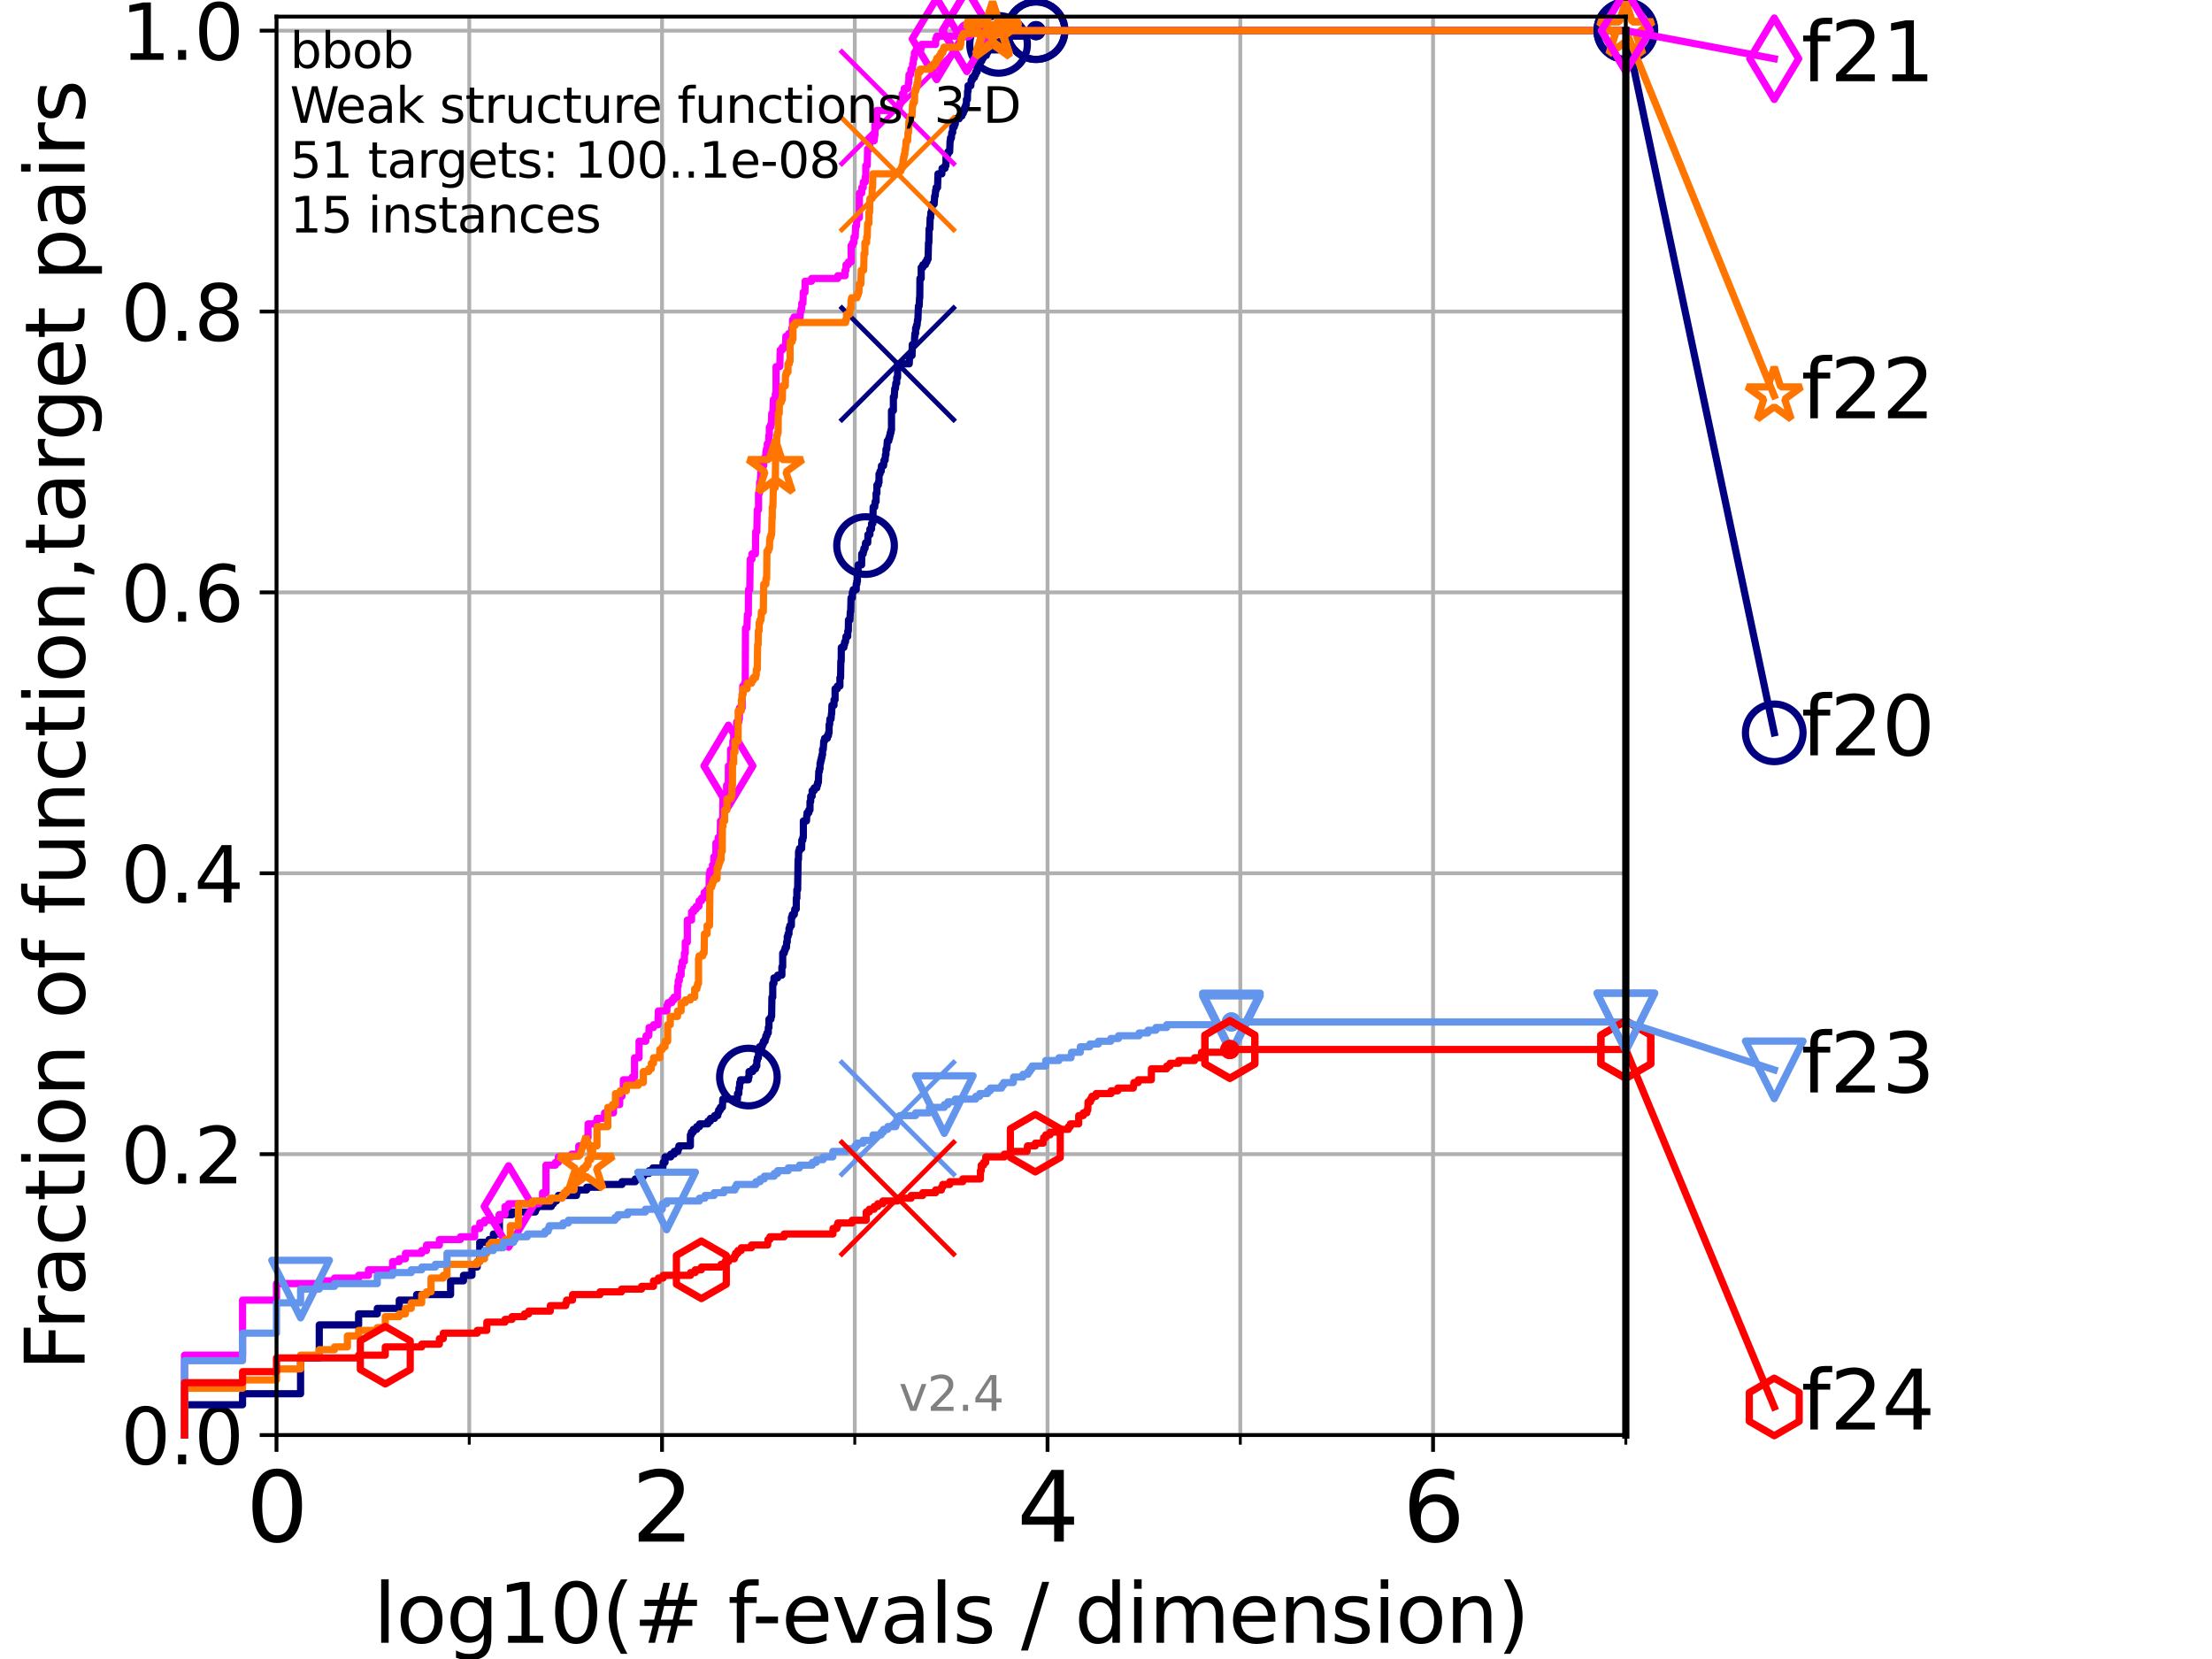 <?xml version="1.0" encoding="utf-8" standalone="no"?>
<!DOCTYPE svg PUBLIC "-//W3C//DTD SVG 1.1//EN"
  "http://www.w3.org/Graphics/SVG/1.1/DTD/svg11.dtd">
<svg height="345.6pt" version="1.1" viewBox="0 0 460.8 345.6" width="460.8pt" xmlns="http://www.w3.org/2000/svg" xmlns:xlink="http://www.w3.org/1999/xlink">
 <defs>
  <style type="text/css">*{stroke-linecap:butt;stroke-linejoin:round;}</style>
 </defs>
 <g id="figure_1">
  <g id="patch_1">
   <path d="M 0 345.6 
L 460.8 345.6 
L 460.8 0 
L 0 0 
z
" style="fill:#ffffff;"/>
  </g>
  <g id="axes_1">
   <g id="patch_2">
    <path d="M 57.6 298.944 
L 338.688 298.944 
L 338.688 3.456 
L 57.6 3.456 
z
" style="fill:#ffffff;"/>
   </g>
   <g id="matplotlib.axis_1">
    <g id="xtick_1">
     <g id="line2d_1">
      <path clip-path="url(#p0caa1fdd52)" d="M 57.6 298.944 
L 57.6 3.456 
" style="fill:none;stroke:#b0b0b0;stroke-linecap:square;stroke-width:0.8;"/>
     </g>
     <g id="line2d_2">
      <defs>
       <path d="M 0 0 
L 0 3.5 
" id="md5cde74fe1" style="stroke:#000000;stroke-width:0.8;"/>
      </defs>
      <g>
       <use style="stroke:#000000;stroke-width:0.8;" x="57.6" xlink:href="#md5cde74fe1" y="298.944"/>
      </g>
     </g>
     <g id="text_1">
      <!-- 0 -->
      <g transform="translate(51.237 321.141)scale(0.2 -0.2)">
       <defs>
        <path d="M 2034 4250 
Q 1547 4250 1301 3770 
Q 1056 3291 1056 2328 
Q 1056 1369 1301 889 
Q 1547 409 2034 409 
Q 2525 409 2770 889 
Q 3016 1369 3016 2328 
Q 3016 3291 2770 3770 
Q 2525 4250 2034 4250 
z
M 2034 4750 
Q 2819 4750 3233 4129 
Q 3647 3509 3647 2328 
Q 3647 1150 3233 529 
Q 2819 -91 2034 -91 
Q 1250 -91 836 529 
Q 422 1150 422 2328 
Q 422 3509 836 4129 
Q 1250 4750 2034 4750 
z
" id="DejaVuSans-30" transform="scale(0.016)"/>
       </defs>
       <use xlink:href="#DejaVuSans-30"/>
      </g>
     </g>
    </g>
    <g id="xtick_2">
     <g id="line2d_3">
      <path clip-path="url(#p0caa1fdd52)" d="M 137.911 298.944 
L 137.911 3.456 
" style="fill:none;stroke:#b0b0b0;stroke-linecap:square;stroke-width:0.8;"/>
     </g>
     <g id="line2d_4">
      <g>
       <use style="stroke:#000000;stroke-width:0.8;" x="137.911" xlink:href="#md5cde74fe1" y="298.944"/>
      </g>
     </g>
     <g id="text_2">
      <!-- 2 -->
      <g transform="translate(131.548 321.141)scale(0.2 -0.2)">
       <defs>
        <path d="M 1228 531 
L 3431 531 
L 3431 0 
L 469 0 
L 469 531 
Q 828 903 1448 1529 
Q 2069 2156 2228 2338 
Q 2531 2678 2651 2914 
Q 2772 3150 2772 3378 
Q 2772 3750 2511 3984 
Q 2250 4219 1831 4219 
Q 1534 4219 1204 4116 
Q 875 4013 500 3803 
L 500 4441 
Q 881 4594 1212 4672 
Q 1544 4750 1819 4750 
Q 2544 4750 2975 4387 
Q 3406 4025 3406 3419 
Q 3406 3131 3298 2873 
Q 3191 2616 2906 2266 
Q 2828 2175 2409 1742 
Q 1991 1309 1228 531 
z
" id="DejaVuSans-32" transform="scale(0.016)"/>
       </defs>
       <use xlink:href="#DejaVuSans-32"/>
      </g>
     </g>
    </g>
    <g id="xtick_3">
     <g id="line2d_5">
      <path clip-path="url(#p0caa1fdd52)" d="M 218.222 298.944 
L 218.222 3.456 
" style="fill:none;stroke:#b0b0b0;stroke-linecap:square;stroke-width:0.8;"/>
     </g>
     <g id="line2d_6">
      <g>
       <use style="stroke:#000000;stroke-width:0.8;" x="218.222" xlink:href="#md5cde74fe1" y="298.944"/>
      </g>
     </g>
     <g id="text_3">
      <!-- 4 -->
      <g transform="translate(211.859 321.141)scale(0.2 -0.2)">
       <defs>
        <path d="M 2419 4116 
L 825 1625 
L 2419 1625 
L 2419 4116 
z
M 2253 4666 
L 3047 4666 
L 3047 1625 
L 3713 1625 
L 3713 1100 
L 3047 1100 
L 3047 0 
L 2419 0 
L 2419 1100 
L 313 1100 
L 313 1709 
L 2253 4666 
z
" id="DejaVuSans-34" transform="scale(0.016)"/>
       </defs>
       <use xlink:href="#DejaVuSans-34"/>
      </g>
     </g>
    </g>
    <g id="xtick_4">
     <g id="line2d_7">
      <path clip-path="url(#p0caa1fdd52)" d="M 298.533 298.944 
L 298.533 3.456 
" style="fill:none;stroke:#b0b0b0;stroke-linecap:square;stroke-width:0.8;"/>
     </g>
     <g id="line2d_8">
      <g>
       <use style="stroke:#000000;stroke-width:0.8;" x="298.533" xlink:href="#md5cde74fe1" y="298.944"/>
      </g>
     </g>
     <g id="text_4">
      <!-- 6 -->
      <g transform="translate(292.17 321.141)scale(0.2 -0.2)">
       <defs>
        <path d="M 2113 2584 
Q 1688 2584 1439 2293 
Q 1191 2003 1191 1497 
Q 1191 994 1439 701 
Q 1688 409 2113 409 
Q 2538 409 2786 701 
Q 3034 994 3034 1497 
Q 3034 2003 2786 2293 
Q 2538 2584 2113 2584 
z
M 3366 4563 
L 3366 3988 
Q 3128 4100 2886 4159 
Q 2644 4219 2406 4219 
Q 1781 4219 1451 3797 
Q 1122 3375 1075 2522 
Q 1259 2794 1537 2939 
Q 1816 3084 2150 3084 
Q 2853 3084 3261 2657 
Q 3669 2231 3669 1497 
Q 3669 778 3244 343 
Q 2819 -91 2113 -91 
Q 1303 -91 875 529 
Q 447 1150 447 2328 
Q 447 3434 972 4092 
Q 1497 4750 2381 4750 
Q 2619 4750 2861 4703 
Q 3103 4656 3366 4563 
z
" id="DejaVuSans-36" transform="scale(0.016)"/>
       </defs>
       <use xlink:href="#DejaVuSans-36"/>
      </g>
     </g>
    </g>
    <g id="xtick_5">
     <g id="line2d_9">
      <path clip-path="url(#p0caa1fdd52)" d="M 97.755 298.944 
L 97.755 3.456 
" style="fill:none;stroke:#b0b0b0;stroke-linecap:square;stroke-width:0.8;"/>
     </g>
     <g id="line2d_10">
      <defs>
       <path d="M 0 0 
L 0 2 
" id="m7bf926a6bc" style="stroke:#000000;stroke-width:0.6;"/>
      </defs>
      <g>
       <use style="stroke:#000000;stroke-width:0.6;" x="97.755" xlink:href="#m7bf926a6bc" y="298.944"/>
      </g>
     </g>
    </g>
    <g id="xtick_6">
     <g id="line2d_11">
      <path clip-path="url(#p0caa1fdd52)" d="M 178.066 298.944 
L 178.066 3.456 
" style="fill:none;stroke:#b0b0b0;stroke-linecap:square;stroke-width:0.8;"/>
     </g>
     <g id="line2d_12">
      <g>
       <use style="stroke:#000000;stroke-width:0.6;" x="178.066" xlink:href="#m7bf926a6bc" y="298.944"/>
      </g>
     </g>
    </g>
    <g id="xtick_7">
     <g id="line2d_13">
      <path clip-path="url(#p0caa1fdd52)" d="M 258.377 298.944 
L 258.377 3.456 
" style="fill:none;stroke:#b0b0b0;stroke-linecap:square;stroke-width:0.8;"/>
     </g>
     <g id="line2d_14">
      <g>
       <use style="stroke:#000000;stroke-width:0.6;" x="258.377" xlink:href="#m7bf926a6bc" y="298.944"/>
      </g>
     </g>
    </g>
    <g id="xtick_8">
     <g id="line2d_15">
      <path clip-path="url(#p0caa1fdd52)" d="M 338.688 298.944 
L 338.688 3.456 
" style="fill:none;stroke:#b0b0b0;stroke-linecap:square;stroke-width:0.8;"/>
     </g>
     <g id="line2d_16">
      <g>
       <use style="stroke:#000000;stroke-width:0.6;" x="338.688" xlink:href="#m7bf926a6bc" y="298.944"/>
      </g>
     </g>
    </g>
    <g id="text_5">
     <!-- log10(# f-evals / dimension) -->
     <g transform="translate(77.764 342.218)scale(0.17 -0.17)">
      <defs>
       <path d="M 603 4863 
L 1178 4863 
L 1178 0 
L 603 0 
L 603 4863 
z
" id="DejaVuSans-6c" transform="scale(0.016)"/>
       <path d="M 1959 3097 
Q 1497 3097 1228 2736 
Q 959 2375 959 1747 
Q 959 1119 1226 758 
Q 1494 397 1959 397 
Q 2419 397 2687 759 
Q 2956 1122 2956 1747 
Q 2956 2369 2687 2733 
Q 2419 3097 1959 3097 
z
M 1959 3584 
Q 2709 3584 3137 3096 
Q 3566 2609 3566 1747 
Q 3566 888 3137 398 
Q 2709 -91 1959 -91 
Q 1206 -91 779 398 
Q 353 888 353 1747 
Q 353 2609 779 3096 
Q 1206 3584 1959 3584 
z
" id="DejaVuSans-6f" transform="scale(0.016)"/>
       <path d="M 2906 1791 
Q 2906 2416 2648 2759 
Q 2391 3103 1925 3103 
Q 1463 3103 1205 2759 
Q 947 2416 947 1791 
Q 947 1169 1205 825 
Q 1463 481 1925 481 
Q 2391 481 2648 825 
Q 2906 1169 2906 1791 
z
M 3481 434 
Q 3481 -459 3084 -895 
Q 2688 -1331 1869 -1331 
Q 1566 -1331 1297 -1286 
Q 1028 -1241 775 -1147 
L 775 -588 
Q 1028 -725 1275 -790 
Q 1522 -856 1778 -856 
Q 2344 -856 2625 -561 
Q 2906 -266 2906 331 
L 2906 616 
Q 2728 306 2450 153 
Q 2172 0 1784 0 
Q 1141 0 747 490 
Q 353 981 353 1791 
Q 353 2603 747 3093 
Q 1141 3584 1784 3584 
Q 2172 3584 2450 3431 
Q 2728 3278 2906 2969 
L 2906 3500 
L 3481 3500 
L 3481 434 
z
" id="DejaVuSans-67" transform="scale(0.016)"/>
       <path d="M 794 531 
L 1825 531 
L 1825 4091 
L 703 3866 
L 703 4441 
L 1819 4666 
L 2450 4666 
L 2450 531 
L 3481 531 
L 3481 0 
L 794 0 
L 794 531 
z
" id="DejaVuSans-31" transform="scale(0.016)"/>
       <path d="M 1984 4856 
Q 1566 4138 1362 3434 
Q 1159 2731 1159 2009 
Q 1159 1288 1364 580 
Q 1569 -128 1984 -844 
L 1484 -844 
Q 1016 -109 783 600 
Q 550 1309 550 2009 
Q 550 2706 781 3412 
Q 1013 4119 1484 4856 
L 1984 4856 
z
" id="DejaVuSans-28" transform="scale(0.016)"/>
       <path d="M 3272 2816 
L 2363 2816 
L 2100 1772 
L 3016 1772 
L 3272 2816 
z
M 2803 4594 
L 2478 3297 
L 3391 3297 
L 3719 4594 
L 4219 4594 
L 3897 3297 
L 4872 3297 
L 4872 2816 
L 3775 2816 
L 3519 1772 
L 4513 1772 
L 4513 1294 
L 3397 1294 
L 3072 0 
L 2572 0 
L 2894 1294 
L 1978 1294 
L 1656 0 
L 1153 0 
L 1478 1294 
L 494 1294 
L 494 1772 
L 1594 1772 
L 1856 2816 
L 850 2816 
L 850 3297 
L 1978 3297 
L 2297 4594 
L 2803 4594 
z
" id="DejaVuSans-23" transform="scale(0.016)"/>
       <path id="DejaVuSans-20" transform="scale(0.016)"/>
       <path d="M 2375 4863 
L 2375 4384 
L 1825 4384 
Q 1516 4384 1395 4259 
Q 1275 4134 1275 3809 
L 1275 3500 
L 2222 3500 
L 2222 3053 
L 1275 3053 
L 1275 0 
L 697 0 
L 697 3053 
L 147 3053 
L 147 3500 
L 697 3500 
L 697 3744 
Q 697 4328 969 4595 
Q 1241 4863 1831 4863 
L 2375 4863 
z
" id="DejaVuSans-66" transform="scale(0.016)"/>
       <path d="M 313 2009 
L 1997 2009 
L 1997 1497 
L 313 1497 
L 313 2009 
z
" id="DejaVuSans-2d" transform="scale(0.016)"/>
       <path d="M 3597 1894 
L 3597 1613 
L 953 1613 
Q 991 1019 1311 708 
Q 1631 397 2203 397 
Q 2534 397 2845 478 
Q 3156 559 3463 722 
L 3463 178 
Q 3153 47 2828 -22 
Q 2503 -91 2169 -91 
Q 1331 -91 842 396 
Q 353 884 353 1716 
Q 353 2575 817 3079 
Q 1281 3584 2069 3584 
Q 2775 3584 3186 3129 
Q 3597 2675 3597 1894 
z
M 3022 2063 
Q 3016 2534 2758 2815 
Q 2500 3097 2075 3097 
Q 1594 3097 1305 2825 
Q 1016 2553 972 2059 
L 3022 2063 
z
" id="DejaVuSans-65" transform="scale(0.016)"/>
       <path d="M 191 3500 
L 800 3500 
L 1894 563 
L 2988 3500 
L 3597 3500 
L 2284 0 
L 1503 0 
L 191 3500 
z
" id="DejaVuSans-76" transform="scale(0.016)"/>
       <path d="M 2194 1759 
Q 1497 1759 1228 1600 
Q 959 1441 959 1056 
Q 959 750 1161 570 
Q 1363 391 1709 391 
Q 2188 391 2477 730 
Q 2766 1069 2766 1631 
L 2766 1759 
L 2194 1759 
z
M 3341 1997 
L 3341 0 
L 2766 0 
L 2766 531 
Q 2569 213 2275 61 
Q 1981 -91 1556 -91 
Q 1019 -91 701 211 
Q 384 513 384 1019 
Q 384 1609 779 1909 
Q 1175 2209 1959 2209 
L 2766 2209 
L 2766 2266 
Q 2766 2663 2505 2880 
Q 2244 3097 1772 3097 
Q 1472 3097 1187 3025 
Q 903 2953 641 2809 
L 641 3341 
Q 956 3463 1253 3523 
Q 1550 3584 1831 3584 
Q 2591 3584 2966 3190 
Q 3341 2797 3341 1997 
z
" id="DejaVuSans-61" transform="scale(0.016)"/>
       <path d="M 2834 3397 
L 2834 2853 
Q 2591 2978 2328 3040 
Q 2066 3103 1784 3103 
Q 1356 3103 1142 2972 
Q 928 2841 928 2578 
Q 928 2378 1081 2264 
Q 1234 2150 1697 2047 
L 1894 2003 
Q 2506 1872 2764 1633 
Q 3022 1394 3022 966 
Q 3022 478 2636 193 
Q 2250 -91 1575 -91 
Q 1294 -91 989 -36 
Q 684 19 347 128 
L 347 722 
Q 666 556 975 473 
Q 1284 391 1588 391 
Q 1994 391 2212 530 
Q 2431 669 2431 922 
Q 2431 1156 2273 1281 
Q 2116 1406 1581 1522 
L 1381 1569 
Q 847 1681 609 1914 
Q 372 2147 372 2553 
Q 372 3047 722 3315 
Q 1072 3584 1716 3584 
Q 2034 3584 2315 3537 
Q 2597 3491 2834 3397 
z
" id="DejaVuSans-73" transform="scale(0.016)"/>
       <path d="M 1625 4666 
L 2156 4666 
L 531 -594 
L 0 -594 
L 1625 4666 
z
" id="DejaVuSans-2f" transform="scale(0.016)"/>
       <path d="M 2906 2969 
L 2906 4863 
L 3481 4863 
L 3481 0 
L 2906 0 
L 2906 525 
Q 2725 213 2448 61 
Q 2172 -91 1784 -91 
Q 1150 -91 751 415 
Q 353 922 353 1747 
Q 353 2572 751 3078 
Q 1150 3584 1784 3584 
Q 2172 3584 2448 3432 
Q 2725 3281 2906 2969 
z
M 947 1747 
Q 947 1113 1208 752 
Q 1469 391 1925 391 
Q 2381 391 2643 752 
Q 2906 1113 2906 1747 
Q 2906 2381 2643 2742 
Q 2381 3103 1925 3103 
Q 1469 3103 1208 2742 
Q 947 2381 947 1747 
z
" id="DejaVuSans-64" transform="scale(0.016)"/>
       <path d="M 603 3500 
L 1178 3500 
L 1178 0 
L 603 0 
L 603 3500 
z
M 603 4863 
L 1178 4863 
L 1178 4134 
L 603 4134 
L 603 4863 
z
" id="DejaVuSans-69" transform="scale(0.016)"/>
       <path d="M 3328 2828 
Q 3544 3216 3844 3400 
Q 4144 3584 4550 3584 
Q 5097 3584 5394 3201 
Q 5691 2819 5691 2113 
L 5691 0 
L 5113 0 
L 5113 2094 
Q 5113 2597 4934 2840 
Q 4756 3084 4391 3084 
Q 3944 3084 3684 2787 
Q 3425 2491 3425 1978 
L 3425 0 
L 2847 0 
L 2847 2094 
Q 2847 2600 2669 2842 
Q 2491 3084 2119 3084 
Q 1678 3084 1418 2786 
Q 1159 2488 1159 1978 
L 1159 0 
L 581 0 
L 581 3500 
L 1159 3500 
L 1159 2956 
Q 1356 3278 1631 3431 
Q 1906 3584 2284 3584 
Q 2666 3584 2933 3390 
Q 3200 3197 3328 2828 
z
" id="DejaVuSans-6d" transform="scale(0.016)"/>
       <path d="M 3513 2113 
L 3513 0 
L 2938 0 
L 2938 2094 
Q 2938 2591 2744 2837 
Q 2550 3084 2163 3084 
Q 1697 3084 1428 2787 
Q 1159 2491 1159 1978 
L 1159 0 
L 581 0 
L 581 3500 
L 1159 3500 
L 1159 2956 
Q 1366 3272 1645 3428 
Q 1925 3584 2291 3584 
Q 2894 3584 3203 3211 
Q 3513 2838 3513 2113 
z
" id="DejaVuSans-6e" transform="scale(0.016)"/>
       <path d="M 513 4856 
L 1013 4856 
Q 1481 4119 1714 3412 
Q 1947 2706 1947 2009 
Q 1947 1309 1714 600 
Q 1481 -109 1013 -844 
L 513 -844 
Q 928 -128 1133 580 
Q 1338 1288 1338 2009 
Q 1338 2731 1133 3434 
Q 928 4138 513 4856 
z
" id="DejaVuSans-29" transform="scale(0.016)"/>
      </defs>
      <use xlink:href="#DejaVuSans-6c"/>
      <use x="27.783" xlink:href="#DejaVuSans-6f"/>
      <use x="88.965" xlink:href="#DejaVuSans-67"/>
      <use x="152.441" xlink:href="#DejaVuSans-31"/>
      <use x="216.064" xlink:href="#DejaVuSans-30"/>
      <use x="279.688" xlink:href="#DejaVuSans-28"/>
      <use x="318.701" xlink:href="#DejaVuSans-23"/>
      <use x="402.49" xlink:href="#DejaVuSans-20"/>
      <use x="434.277" xlink:href="#DejaVuSans-66"/>
      <use x="463.982" xlink:href="#DejaVuSans-2d"/>
      <use x="500.066" xlink:href="#DejaVuSans-65"/>
      <use x="561.59" xlink:href="#DejaVuSans-76"/>
      <use x="620.77" xlink:href="#DejaVuSans-61"/>
      <use x="682.049" xlink:href="#DejaVuSans-6c"/>
      <use x="709.832" xlink:href="#DejaVuSans-73"/>
      <use x="761.932" xlink:href="#DejaVuSans-20"/>
      <use x="793.719" xlink:href="#DejaVuSans-2f"/>
      <use x="827.41" xlink:href="#DejaVuSans-20"/>
      <use x="859.197" xlink:href="#DejaVuSans-64"/>
      <use x="922.674" xlink:href="#DejaVuSans-69"/>
      <use x="950.457" xlink:href="#DejaVuSans-6d"/>
      <use x="1047.869" xlink:href="#DejaVuSans-65"/>
      <use x="1109.393" xlink:href="#DejaVuSans-6e"/>
      <use x="1172.771" xlink:href="#DejaVuSans-73"/>
      <use x="1224.871" xlink:href="#DejaVuSans-69"/>
      <use x="1252.654" xlink:href="#DejaVuSans-6f"/>
      <use x="1313.836" xlink:href="#DejaVuSans-6e"/>
      <use x="1377.215" xlink:href="#DejaVuSans-29"/>
     </g>
    </g>
   </g>
   <g id="matplotlib.axis_2">
    <g id="ytick_1">
     <g id="line2d_17">
      <path clip-path="url(#p0caa1fdd52)" d="M 57.6 298.944 
L 338.688 298.944 
" style="fill:none;stroke:#b0b0b0;stroke-linecap:square;stroke-width:0.8;"/>
     </g>
     <g id="line2d_18">
      <defs>
       <path d="M 0 0 
L -3.5 0 
" id="m56df513bbe" style="stroke:#000000;stroke-width:0.8;"/>
      </defs>
      <g>
       <use style="stroke:#000000;stroke-width:0.8;" x="57.6" xlink:href="#m56df513bbe" y="298.944"/>
      </g>
     </g>
     <g id="text_6">
      <!-- 0.0 -->
      <g transform="translate(25.155 305.023)scale(0.16 -0.16)">
       <defs>
        <path d="M 684 794 
L 1344 794 
L 1344 0 
L 684 0 
L 684 794 
z
" id="DejaVuSans-2e" transform="scale(0.016)"/>
       </defs>
       <use xlink:href="#DejaVuSans-30"/>
       <use x="63.623" xlink:href="#DejaVuSans-2e"/>
       <use x="95.41" xlink:href="#DejaVuSans-30"/>
      </g>
     </g>
    </g>
    <g id="ytick_2">
     <g id="line2d_19">
      <path clip-path="url(#p0caa1fdd52)" d="M 57.6 240.432 
L 338.688 240.432 
" style="fill:none;stroke:#b0b0b0;stroke-linecap:square;stroke-width:0.8;"/>
     </g>
     <g id="line2d_20">
      <g>
       <use style="stroke:#000000;stroke-width:0.8;" x="57.6" xlink:href="#m56df513bbe" y="240.432"/>
      </g>
     </g>
     <g id="text_7">
      <!-- 0.2 -->
      <g transform="translate(25.155 246.51)scale(0.16 -0.16)">
       <use xlink:href="#DejaVuSans-30"/>
       <use x="63.623" xlink:href="#DejaVuSans-2e"/>
       <use x="95.41" xlink:href="#DejaVuSans-32"/>
      </g>
     </g>
    </g>
    <g id="ytick_3">
     <g id="line2d_21">
      <path clip-path="url(#p0caa1fdd52)" d="M 57.6 181.919 
L 338.688 181.919 
" style="fill:none;stroke:#b0b0b0;stroke-linecap:square;stroke-width:0.8;"/>
     </g>
     <g id="line2d_22">
      <g>
       <use style="stroke:#000000;stroke-width:0.8;" x="57.6" xlink:href="#m56df513bbe" y="181.919"/>
      </g>
     </g>
     <g id="text_8">
      <!-- 0.4 -->
      <g transform="translate(25.155 187.998)scale(0.16 -0.16)">
       <use xlink:href="#DejaVuSans-30"/>
       <use x="63.623" xlink:href="#DejaVuSans-2e"/>
       <use x="95.41" xlink:href="#DejaVuSans-34"/>
      </g>
     </g>
    </g>
    <g id="ytick_4">
     <g id="line2d_23">
      <path clip-path="url(#p0caa1fdd52)" d="M 57.6 123.407 
L 338.688 123.407 
" style="fill:none;stroke:#b0b0b0;stroke-linecap:square;stroke-width:0.8;"/>
     </g>
     <g id="line2d_24">
      <g>
       <use style="stroke:#000000;stroke-width:0.8;" x="57.6" xlink:href="#m56df513bbe" y="123.407"/>
      </g>
     </g>
     <g id="text_9">
      <!-- 0.6 -->
      <g transform="translate(25.155 129.485)scale(0.16 -0.16)">
       <use xlink:href="#DejaVuSans-30"/>
       <use x="63.623" xlink:href="#DejaVuSans-2e"/>
       <use x="95.41" xlink:href="#DejaVuSans-36"/>
      </g>
     </g>
    </g>
    <g id="ytick_5">
     <g id="line2d_25">
      <path clip-path="url(#p0caa1fdd52)" d="M 57.6 64.894 
L 338.688 64.894 
" style="fill:none;stroke:#b0b0b0;stroke-linecap:square;stroke-width:0.8;"/>
     </g>
     <g id="line2d_26">
      <g>
       <use style="stroke:#000000;stroke-width:0.8;" x="57.6" xlink:href="#m56df513bbe" y="64.894"/>
      </g>
     </g>
     <g id="text_10">
      <!-- 0.8 -->
      <g transform="translate(25.155 70.973)scale(0.16 -0.16)">
       <defs>
        <path d="M 2034 2216 
Q 1584 2216 1326 1975 
Q 1069 1734 1069 1313 
Q 1069 891 1326 650 
Q 1584 409 2034 409 
Q 2484 409 2743 651 
Q 3003 894 3003 1313 
Q 3003 1734 2745 1975 
Q 2488 2216 2034 2216 
z
M 1403 2484 
Q 997 2584 770 2862 
Q 544 3141 544 3541 
Q 544 4100 942 4425 
Q 1341 4750 2034 4750 
Q 2731 4750 3128 4425 
Q 3525 4100 3525 3541 
Q 3525 3141 3298 2862 
Q 3072 2584 2669 2484 
Q 3125 2378 3379 2068 
Q 3634 1759 3634 1313 
Q 3634 634 3220 271 
Q 2806 -91 2034 -91 
Q 1263 -91 848 271 
Q 434 634 434 1313 
Q 434 1759 690 2068 
Q 947 2378 1403 2484 
z
M 1172 3481 
Q 1172 3119 1398 2916 
Q 1625 2713 2034 2713 
Q 2441 2713 2670 2916 
Q 2900 3119 2900 3481 
Q 2900 3844 2670 4047 
Q 2441 4250 2034 4250 
Q 1625 4250 1398 4047 
Q 1172 3844 1172 3481 
z
" id="DejaVuSans-38" transform="scale(0.016)"/>
       </defs>
       <use xlink:href="#DejaVuSans-30"/>
       <use x="63.623" xlink:href="#DejaVuSans-2e"/>
       <use x="95.41" xlink:href="#DejaVuSans-38"/>
      </g>
     </g>
    </g>
    <g id="ytick_6">
     <g id="line2d_27">
      <path clip-path="url(#p0caa1fdd52)" d="M 57.6 6.382 
L 338.688 6.382 
" style="fill:none;stroke:#b0b0b0;stroke-linecap:square;stroke-width:0.8;"/>
     </g>
     <g id="line2d_28">
      <g>
       <use style="stroke:#000000;stroke-width:0.8;" x="57.6" xlink:href="#m56df513bbe" y="6.382"/>
      </g>
     </g>
     <g id="text_11">
      <!-- 1.0 -->
      <g transform="translate(25.155 12.46)scale(0.16 -0.16)">
       <use xlink:href="#DejaVuSans-31"/>
       <use x="63.623" xlink:href="#DejaVuSans-2e"/>
       <use x="95.41" xlink:href="#DejaVuSans-30"/>
      </g>
     </g>
    </g>
    <g id="text_12">
     <!-- Fraction of function,target pairs -->
     <g transform="translate(17.62 285.585)rotate(-90)scale(0.17 -0.17)">
      <defs>
       <path d="M 628 4666 
L 3309 4666 
L 3309 4134 
L 1259 4134 
L 1259 2759 
L 3109 2759 
L 3109 2228 
L 1259 2228 
L 1259 0 
L 628 0 
L 628 4666 
z
" id="DejaVuSans-46" transform="scale(0.016)"/>
       <path d="M 2631 2963 
Q 2534 3019 2420 3045 
Q 2306 3072 2169 3072 
Q 1681 3072 1420 2755 
Q 1159 2438 1159 1844 
L 1159 0 
L 581 0 
L 581 3500 
L 1159 3500 
L 1159 2956 
Q 1341 3275 1631 3429 
Q 1922 3584 2338 3584 
Q 2397 3584 2469 3576 
Q 2541 3569 2628 3553 
L 2631 2963 
z
" id="DejaVuSans-72" transform="scale(0.016)"/>
       <path d="M 3122 3366 
L 3122 2828 
Q 2878 2963 2633 3030 
Q 2388 3097 2138 3097 
Q 1578 3097 1268 2742 
Q 959 2388 959 1747 
Q 959 1106 1268 751 
Q 1578 397 2138 397 
Q 2388 397 2633 464 
Q 2878 531 3122 666 
L 3122 134 
Q 2881 22 2623 -34 
Q 2366 -91 2075 -91 
Q 1284 -91 818 406 
Q 353 903 353 1747 
Q 353 2603 823 3093 
Q 1294 3584 2113 3584 
Q 2378 3584 2631 3529 
Q 2884 3475 3122 3366 
z
" id="DejaVuSans-63" transform="scale(0.016)"/>
       <path d="M 1172 4494 
L 1172 3500 
L 2356 3500 
L 2356 3053 
L 1172 3053 
L 1172 1153 
Q 1172 725 1289 603 
Q 1406 481 1766 481 
L 2356 481 
L 2356 0 
L 1766 0 
Q 1100 0 847 248 
Q 594 497 594 1153 
L 594 3053 
L 172 3053 
L 172 3500 
L 594 3500 
L 594 4494 
L 1172 4494 
z
" id="DejaVuSans-74" transform="scale(0.016)"/>
       <path d="M 544 1381 
L 544 3500 
L 1119 3500 
L 1119 1403 
Q 1119 906 1312 657 
Q 1506 409 1894 409 
Q 2359 409 2629 706 
Q 2900 1003 2900 1516 
L 2900 3500 
L 3475 3500 
L 3475 0 
L 2900 0 
L 2900 538 
Q 2691 219 2414 64 
Q 2138 -91 1772 -91 
Q 1169 -91 856 284 
Q 544 659 544 1381 
z
M 1991 3584 
L 1991 3584 
z
" id="DejaVuSans-75" transform="scale(0.016)"/>
       <path d="M 750 794 
L 1409 794 
L 1409 256 
L 897 -744 
L 494 -744 
L 750 256 
L 750 794 
z
" id="DejaVuSans-2c" transform="scale(0.016)"/>
       <path d="M 1159 525 
L 1159 -1331 
L 581 -1331 
L 581 3500 
L 1159 3500 
L 1159 2969 
Q 1341 3281 1617 3432 
Q 1894 3584 2278 3584 
Q 2916 3584 3314 3078 
Q 3713 2572 3713 1747 
Q 3713 922 3314 415 
Q 2916 -91 2278 -91 
Q 1894 -91 1617 61 
Q 1341 213 1159 525 
z
M 3116 1747 
Q 3116 2381 2855 2742 
Q 2594 3103 2138 3103 
Q 1681 3103 1420 2742 
Q 1159 2381 1159 1747 
Q 1159 1113 1420 752 
Q 1681 391 2138 391 
Q 2594 391 2855 752 
Q 3116 1113 3116 1747 
z
" id="DejaVuSans-70" transform="scale(0.016)"/>
      </defs>
      <use xlink:href="#DejaVuSans-46"/>
      <use x="50.27" xlink:href="#DejaVuSans-72"/>
      <use x="91.383" xlink:href="#DejaVuSans-61"/>
      <use x="152.662" xlink:href="#DejaVuSans-63"/>
      <use x="207.643" xlink:href="#DejaVuSans-74"/>
      <use x="246.852" xlink:href="#DejaVuSans-69"/>
      <use x="274.635" xlink:href="#DejaVuSans-6f"/>
      <use x="335.816" xlink:href="#DejaVuSans-6e"/>
      <use x="399.195" xlink:href="#DejaVuSans-20"/>
      <use x="430.982" xlink:href="#DejaVuSans-6f"/>
      <use x="492.164" xlink:href="#DejaVuSans-66"/>
      <use x="527.369" xlink:href="#DejaVuSans-20"/>
      <use x="559.156" xlink:href="#DejaVuSans-66"/>
      <use x="594.361" xlink:href="#DejaVuSans-75"/>
      <use x="657.74" xlink:href="#DejaVuSans-6e"/>
      <use x="721.119" xlink:href="#DejaVuSans-63"/>
      <use x="776.1" xlink:href="#DejaVuSans-74"/>
      <use x="815.309" xlink:href="#DejaVuSans-69"/>
      <use x="843.092" xlink:href="#DejaVuSans-6f"/>
      <use x="904.273" xlink:href="#DejaVuSans-6e"/>
      <use x="967.652" xlink:href="#DejaVuSans-2c"/>
      <use x="999.439" xlink:href="#DejaVuSans-74"/>
      <use x="1038.648" xlink:href="#DejaVuSans-61"/>
      <use x="1099.928" xlink:href="#DejaVuSans-72"/>
      <use x="1139.291" xlink:href="#DejaVuSans-67"/>
      <use x="1202.768" xlink:href="#DejaVuSans-65"/>
      <use x="1264.291" xlink:href="#DejaVuSans-74"/>
      <use x="1303.5" xlink:href="#DejaVuSans-20"/>
      <use x="1335.287" xlink:href="#DejaVuSans-70"/>
      <use x="1398.764" xlink:href="#DejaVuSans-61"/>
      <use x="1460.043" xlink:href="#DejaVuSans-69"/>
      <use x="1487.826" xlink:href="#DejaVuSans-72"/>
      <use x="1528.939" xlink:href="#DejaVuSans-73"/>
     </g>
    </g>
   </g>
   <g id="line2d_29">
    <defs>
     <path d="M 0 1.5 
C 0.398 1.5 0.779 1.342 1.061 1.061 
C 1.342 0.779 1.5 0.398 1.5 0 
C 1.5 -0.398 1.342 -0.779 1.061 -1.061 
C 0.779 -1.342 0.398 -1.5 0 -1.5 
C -0.398 -1.5 -0.779 -1.342 -1.061 -1.061 
C -1.342 -0.779 -1.5 -0.398 -1.5 0 
C -1.5 0.398 -1.342 0.779 -1.061 1.061 
C -0.779 1.342 -0.398 1.5 0 1.5 
z
" id="m4e30c6e202" style="stroke:#000080;"/>
    </defs>
    <g>
     <use style="fill:#000080;stroke:#000080;" x="215.828" xlink:href="#m4e30c6e202" y="6.382"/>
     <use style="fill:#000080;stroke:#000080;" x="215.828" xlink:href="#m4e30c6e202" y="6.382"/>
    </g>
   </g>
   <g id="line2d_30">
    <path d="M 38.441 298.944 
L 38.441 292.634 
L 50.529 292.634 
L 50.529 290.339 
L 62.617 290.339 
L 62.617 282.882 
L 66.508 282.882 
L 66.508 275.998 
L 74.705 275.998 
L 74.705 273.703 
L 78.596 273.703 
L 78.596 272.556 
L 83.172 272.556 
L 83.172 270.835 
L 86.793 270.835 
L 86.793 269.688 
L 93.864 269.688 
L 93.864 266.82 
L 96.552 266.82 
L 96.552 265.672 
L 98.327 265.672 
L 98.327 263.951 
L 99.418 263.951 
L 99.418 262.804 
L 99.938 262.804 
L 99.938 258.788 
L 101.878 258.788 
L 101.878 258.215 
L 102.772 258.215 
L 102.772 257.067 
L 104.034 257.067 
L 104.034 253.052 
L 106.664 253.052 
L 106.664 252.478 
L 111.506 252.478 
L 111.506 251.905 
L 111.768 251.905 
L 111.768 251.331 
L 114.86 251.331 
L 114.86 250.757 
L 115.291 250.757 
L 115.291 250.184 
L 115.918 250.184 
L 115.918 249.61 
L 116.323 249.61 
L 116.323 249.036 
L 120.094 249.036 
L 120.094 248.463 
L 120.255 248.463 
L 120.255 247.889 
L 122.22 247.889 
L 122.22 247.315 
L 124.867 247.315 
L 124.867 246.742 
L 129.574 246.742 
L 129.574 246.168 
L 132.343 246.168 
L 132.343 245.594 
L 133.726 245.594 
L 133.726 245.021 
L 134.092 245.021 
L 134.092 244.447 
L 135.213 244.447 
L 135.213 243.873 
L 136.009 243.873 
L 136.009 243.3 
L 138.084 243.3 
L 138.142 242.152 
L 138.539 242.152 
L 138.539 241.005 
L 139.731 241.005 
L 139.731 240.432 
L 140.449 240.432 
L 140.449 239.858 
L 141.235 239.858 
L 141.235 239.284 
L 141.426 239.284 
L 141.426 238.711 
L 143.82 238.711 
L 143.82 236.416 
L 144.026 236.416 
L 144.026 235.842 
L 144.431 235.842 
L 144.431 235.269 
L 145.136 235.269 
L 145.136 234.695 
L 145.74 234.695 
L 145.74 234.121 
L 147.47 234.121 
L 147.47 233.548 
L 147.999 233.548 
L 147.999 232.974 
L 148.858 232.974 
L 148.858 232.4 
L 149.527 232.4 
L 149.527 231.827 
L 149.706 231.827 
L 149.706 231.253 
L 150.057 231.253 
L 150.057 230.679 
L 150.486 230.679 
L 150.571 228.958 
L 153.633 228.958 
L 153.633 227.811 
L 153.914 227.811 
L 153.937 226.664 
L 154.052 226.664 
L 154.098 225.517 
L 154.258 225.517 
L 154.258 224.943 
L 155.908 224.943 
L 155.908 224.369 
L 156.032 224.369 
L 156.032 223.222 
L 156.816 223.222 
L 156.816 222.648 
L 157.396 222.648 
L 157.396 222.075 
L 157.66 222.075 
L 157.66 220.927 
L 157.772 220.927 
L 157.772 220.354 
L 157.994 220.354 
L 158.031 218.633 
L 158.214 218.633 
L 158.214 218.059 
L 158.802 218.059 
L 158.802 217.485 
L 159.029 217.485 
L 159.029 216.912 
L 159.389 216.912 
L 159.389 216.338 
L 159.541 216.338 
L 159.541 215.765 
L 159.775 215.765 
L 159.775 215.191 
L 160.038 215.191 
L 160.055 214.044 
L 160.185 214.044 
L 160.185 212.323 
L 160.601 212.323 
L 160.601 211.749 
L 160.743 211.749 
L 160.806 207.733 
L 160.977 207.733 
L 160.977 204.865 
L 161.223 204.865 
L 161.223 203.718 
L 161.999 203.718 
L 161.999 203.144 
L 162.882 203.144 
L 162.882 201.423 
L 163.048 201.423 
L 163.048 198.555 
L 163.375 198.555 
L 163.375 197.981 
L 163.563 197.981 
L 163.563 197.408 
L 163.828 197.408 
L 163.867 196.26 
L 163.998 196.26 
L 163.998 195.113 
L 164.167 195.113 
L 164.167 194.539 
L 164.359 194.539 
L 164.372 193.392 
L 164.537 193.392 
L 164.537 192.818 
L 164.862 192.818 
L 164.862 191.097 
L 165.047 191.097 
L 165.047 190.524 
L 165.459 190.524 
L 165.567 189.377 
L 165.873 189.377 
L 165.885 187.082 
L 166.002 187.082 
L 166.002 185.361 
L 166.163 185.361 
L 166.255 179.051 
L 166.335 179.051 
L 166.358 177.33 
L 166.528 177.33 
L 166.528 176.756 
L 167.005 176.756 
L 167.027 175.035 
L 167.234 175.035 
L 167.234 174.462 
L 167.353 174.462 
L 167.353 171.02 
L 168.006 171.02 
L 168.058 169.872 
L 168.13 169.872 
L 168.13 169.299 
L 168.496 169.299 
L 168.496 168.725 
L 168.736 168.725 
L 168.736 167.004 
L 168.875 167.004 
L 168.884 165.857 
L 169.187 165.857 
L 169.187 164.709 
L 169.607 164.709 
L 169.607 164.136 
L 170.156 164.136 
L 170.156 163.562 
L 170.329 163.562 
L 170.329 162.989 
L 170.482 162.989 
L 170.572 160.694 
L 170.705 160.694 
L 170.705 160.12 
L 170.829 160.12 
L 170.829 158.973 
L 170.96 158.973 
L 170.96 158.399 
L 171.1 158.399 
L 171.1 157.826 
L 171.229 157.826 
L 171.229 157.252 
L 171.349 157.252 
L 171.349 156.105 
L 171.502 156.105 
L 171.604 154.384 
L 171.771 154.384 
L 171.771 153.81 
L 172.345 153.81 
L 172.345 153.236 
L 172.586 153.236 
L 172.586 152.663 
L 172.705 152.663 
L 172.721 150.942 
L 172.831 150.942 
L 172.878 149.795 
L 173.119 149.795 
L 173.211 148.647 
L 173.25 148.647 
L 173.311 146.926 
L 173.741 146.926 
L 173.741 145.779 
L 173.963 145.779 
L 173.963 143.484 
L 174.442 143.484 
L 174.442 142.911 
L 174.97 142.911 
L 174.97 141.19 
L 175.109 141.19 
L 175.157 137.748 
L 175.239 137.748 
L 175.259 134.88 
L 175.797 134.88 
L 175.797 134.306 
L 175.942 134.306 
L 175.942 133.732 
L 176.132 133.732 
L 176.235 132.585 
L 176.593 132.585 
L 176.612 131.438 
L 176.719 131.438 
L 176.751 129.143 
L 177.049 129.143 
L 177.135 127.422 
L 177.215 127.422 
L 177.282 124.554 
L 177.553 124.554 
L 177.553 123.407 
L 177.732 123.407 
L 177.732 122.833 
L 178.366 122.833 
L 178.366 121.686 
L 178.503 121.686 
L 178.503 121.112 
L 178.616 121.112 
L 178.616 118.817 
L 178.756 118.817 
L 178.756 117.67 
L 179.494 117.67 
L 179.51 115.375 
L 179.823 115.375 
L 179.823 114.802 
L 179.97 114.802 
L 179.97 114.228 
L 180.203 114.228 
L 180.31 113.081 
L 180.76 113.081 
L 180.814 111.36 
L 181.217 111.36 
L 181.217 110.213 
L 181.558 110.213 
L 181.558 109.065 
L 181.832 109.065 
L 181.893 105.623 
L 182.216 105.623 
L 182.308 104.476 
L 182.507 104.476 
L 182.507 102.755 
L 182.677 102.755 
L 182.677 101.034 
L 182.978 101.034 
L 182.978 100.461 
L 183.114 100.461 
L 183.114 98.74 
L 183.33 98.74 
L 183.33 98.166 
L 183.573 98.166 
L 183.624 97.019 
L 184.066 97.019 
L 184.157 95.871 
L 184.381 95.871 
L 184.454 94.724 
L 184.558 94.724 
L 184.566 93.577 
L 184.73 93.577 
L 184.84 91.856 
L 185.149 91.856 
L 185.149 91.282 
L 185.322 91.282 
L 185.322 90.708 
L 185.452 90.708 
L 185.452 90.135 
L 185.604 90.135 
L 185.604 89.561 
L 185.717 89.561 
L 185.717 85.546 
L 186.106 85.546 
L 186.106 82.677 
L 186.292 82.677 
L 186.39 80.956 
L 186.537 80.956 
L 186.615 79.809 
L 186.806 79.809 
L 186.806 78.662 
L 186.978 78.662 
L 186.989 75.793 
L 189.409 75.793 
L 189.491 74.073 
L 190 74.073 
L 190.041 71.778 
L 190.477 71.778 
L 190.545 70.057 
L 190.591 70.057 
L 190.591 69.483 
L 190.737 69.483 
L 190.737 68.336 
L 190.911 68.336 
L 190.911 67.762 
L 191.049 67.762 
L 191.14 66.615 
L 191.217 66.615 
L 191.326 63.747 
L 191.483 63.747 
L 191.556 62.026 
L 191.606 62.026 
L 191.641 58.01 
L 191.903 58.01 
L 191.903 55.716 
L 192.252 55.716 
L 192.252 55.142 
L 192.785 55.142 
L 192.785 54.568 
L 193.092 54.568 
L 193.092 53.995 
L 193.336 53.995 
L 193.426 50.553 
L 193.5 50.553 
L 193.541 47.685 
L 193.696 47.685 
L 193.767 45.39 
L 193.863 45.39 
L 193.922 44.243 
L 194.097 44.243 
L 194.187 42.522 
L 194.602 42.522 
L 194.712 40.801 
L 194.819 40.801 
L 194.903 39.653 
L 195.003 39.653 
L 195.003 39.08 
L 195.306 39.08 
L 195.401 36.212 
L 196.21 36.212 
L 196.251 35.064 
L 196.865 35.064 
L 196.865 34.491 
L 197.066 34.491 
L 197.066 32.77 
L 197.198 32.77 
L 197.198 32.196 
L 197.464 32.196 
L 197.464 31.622 
L 197.833 31.622 
L 197.919 29.328 
L 197.995 29.328 
L 197.995 28.754 
L 198.192 28.754 
L 198.274 27.607 
L 198.463 27.607 
L 198.463 26.459 
L 198.79 26.459 
L 198.79 25.886 
L 198.996 25.886 
L 199.087 24.738 
L 199.815 24.738 
L 199.815 24.165 
L 200.382 24.165 
L 200.382 23.591 
L 200.676 23.591 
L 200.676 23.018 
L 200.931 23.018 
L 200.931 22.444 
L 201.157 22.444 
L 201.157 21.87 
L 201.305 21.87 
L 201.328 20.723 
L 201.533 20.723 
L 201.567 19.002 
L 201.668 19.002 
L 201.668 17.855 
L 202.244 17.855 
L 202.31 16.707 
L 202.546 16.707 
L 202.546 16.134 
L 202.999 16.134 
L 202.999 15.56 
L 203.26 15.56 
L 203.26 14.986 
L 203.548 14.986 
L 203.548 13.839 
L 204.122 13.839 
L 204.228 12.692 
L 204.534 12.692 
L 204.534 12.118 
L 204.841 12.118 
L 204.841 11.544 
L 205.475 11.544 
L 205.475 10.971 
L 205.748 10.971 
L 205.748 10.397 
L 207.853 10.397 
L 207.925 9.25 
L 208.022 9.25 
L 208.022 8.676 
L 209.908 8.676 
L 209.908 8.103 
L 210.199 8.103 
L 210.199 7.529 
L 213.552 7.529 
L 213.552 6.955 
L 215.828 6.955 
L 215.828 6.382 
L 338.688 6.382 
L 338.688 6.382 
" style="fill:none;stroke:#000080;stroke-linecap:square;stroke-width:1.5;"/>
   </g>
   <g id="line2d_31">
    <defs>
     <path d="M 0 6 
C 1.591 6 3.117 5.368 4.243 4.243 
C 5.368 3.117 6 1.591 6 0 
C 6 -1.591 5.368 -3.117 4.243 -4.243 
C 3.117 -5.368 1.591 -6 0 -6 
C -1.591 -6 -3.117 -5.368 -4.243 -4.243 
C -5.368 -3.117 -6 -1.591 -6 0 
C -6 1.591 -5.368 3.117 -4.243 4.243 
C -3.117 5.368 -1.591 6 0 6 
z
" id="m81a377c2d3" style="stroke:#000080;stroke-width:1.5;"/>
    </defs>
    <g>
     <use style="fill-opacity:0;stroke:#000080;stroke-width:1.5;" x="155.908" xlink:href="#m81a377c2d3" y="224.369"/>
     <use style="fill-opacity:0;stroke:#000080;stroke-width:1.5;" x="180.31" xlink:href="#m81a377c2d3" y="113.654"/>
     <use style="fill-opacity:0;stroke:#000080;stroke-width:1.5;" x="208.022" xlink:href="#m81a377c2d3" y="9.25"/>
     <use style="fill-opacity:0;stroke:#000080;stroke-width:1.5;" x="215.828" xlink:href="#m81a377c2d3" y="6.382"/>
     <use style="fill-opacity:0;stroke:#000080;stroke-width:1.5;" x="215.828" xlink:href="#m81a377c2d3" y="6.382"/>
     <use style="fill-opacity:0;stroke:#000080;stroke-width:1.5;" x="338.688" xlink:href="#m81a377c2d3" y="6.382"/>
    </g>
   </g>
   <g id="line2d_32">
    <path style="fill:none;stroke:#000080;stroke-linecap:square;stroke-width:1.5;"/>
    <g/>
   </g>
   <g id="line2d_33">
    <path clip-path="url(#p0caa1fdd52)" d="M 187.01 75.793 
" style="fill:none;stroke:#000080;stroke-linecap:square;stroke-width:1.5;"/>
    <defs>
     <path d="M -12 12 
L 12 -12 
M -12 -12 
L 12 12 
" id="m0a4b53b10c" style="stroke:#000080;"/>
    </defs>
    <g clip-path="url(#p0caa1fdd52)">
     <use style="fill:#000080;stroke:#000080;" x="187.01" xlink:href="#m0a4b53b10c" y="75.793"/>
    </g>
   </g>
   <g id="line2d_34">
    <defs>
     <path d="M 0 1.5 
C 0.398 1.5 0.779 1.342 1.061 1.061 
C 1.342 0.779 1.5 0.398 1.5 0 
C 1.5 -0.398 1.342 -0.779 1.061 -1.061 
C 0.779 -1.342 0.398 -1.5 0 -1.5 
C -0.398 -1.5 -0.779 -1.342 -1.061 -1.061 
C -1.342 -0.779 -1.5 -0.398 -1.5 0 
C -1.5 0.398 -1.342 0.779 -1.061 1.061 
C -0.779 1.342 -0.398 1.5 0 1.5 
z
" id="m6eeb50cbb0" style="stroke:#ff00ff;"/>
    </defs>
    <g>
     <use style="fill:#ff00ff;stroke:#ff00ff;" x="201.418" xlink:href="#m6eeb50cbb0" y="6.382"/>
     <use style="fill:#ff00ff;stroke:#ff00ff;" x="201.418" xlink:href="#m6eeb50cbb0" y="6.382"/>
    </g>
   </g>
   <g id="line2d_35">
    <path d="M 38.441 298.944 
L 38.441 282.308 
L 50.529 282.308 
L 50.529 270.835 
L 57.6 270.835 
L 57.6 267.393 
L 66.508 267.393 
L 66.508 266.82 
L 69.688 266.82 
L 69.688 266.246 
L 74.705 266.246 
L 74.705 265.672 
L 76.759 265.672 
L 76.759 264.525 
L 81.776 264.525 
L 81.776 262.804 
L 83.172 262.804 
L 83.172 262.23 
L 84.464 262.23 
L 84.464 261.083 
L 87.85 261.083 
L 87.85 260.509 
L 88.847 260.509 
L 88.847 259.362 
L 91.535 259.362 
L 91.535 258.215 
L 95.918 258.215 
L 95.918 257.641 
L 98.881 257.641 
L 98.881 255.92 
L 99.938 255.92 
L 99.938 254.773 
L 100.935 254.773 
L 100.935 254.199 
L 104.034 254.199 
L 104.034 253.052 
L 105.21 253.052 
L 105.21 251.331 
L 105.952 251.331 
L 105.952 250.757 
L 112.281 250.757 
L 112.281 250.184 
L 113.023 250.184 
L 113.023 248.463 
L 113.735 248.463 
L 113.735 242.726 
L 115.711 242.726 
L 115.711 242.152 
L 116.323 242.152 
L 116.323 241.005 
L 119.097 241.005 
L 119.097 240.432 
L 120.572 240.432 
L 120.572 238.711 
L 121.638 238.711 
L 121.638 238.137 
L 122.076 238.137 
L 122.076 236.99 
L 122.503 236.99 
L 122.503 234.121 
L 124.242 234.121 
L 124.242 233.548 
L 124.369 233.548 
L 124.369 232.974 
L 125.939 232.974 
L 125.939 231.827 
L 127.799 231.827 
L 127.799 230.106 
L 129.099 230.106 
L 129.099 228.385 
L 129.574 228.385 
L 129.574 227.238 
L 129.853 227.238 
L 129.853 224.943 
L 131.691 224.943 
L 131.691 224.369 
L 132.182 224.369 
L 132.182 220.354 
L 133.125 220.354 
L 133.125 216.912 
L 134.521 216.912 
L 134.591 215.765 
L 135.145 215.765 
L 135.213 214.044 
L 136.138 214.044 
L 136.138 213.47 
L 137.077 213.47 
L 137.138 210.602 
L 138.927 210.602 
L 138.927 209.454 
L 139.145 209.454 
L 139.145 208.881 
L 139.939 208.881 
L 139.939 208.307 
L 140.399 208.307 
L 140.399 207.733 
L 141.139 207.733 
L 141.139 205.439 
L 141.283 205.439 
L 141.283 204.291 
L 141.521 204.291 
L 141.521 203.144 
L 141.895 203.144 
L 141.895 201.423 
L 142.125 201.423 
L 142.125 200.276 
L 142.576 200.276 
L 142.576 198.555 
L 142.753 198.555 
L 142.753 196.26 
L 143.187 196.26 
L 143.187 191.671 
L 144.067 191.671 
L 144.067 189.95 
L 144.511 189.95 
L 144.511 189.377 
L 145.021 189.377 
L 145.021 188.803 
L 145.591 188.803 
L 145.629 187.656 
L 146.144 187.656 
L 146.144 187.082 
L 146.679 187.082 
L 146.679 185.935 
L 147.233 185.935 
L 147.233 185.361 
L 147.703 185.361 
L 147.77 181.919 
L 147.901 181.919 
L 147.901 181.345 
L 148.418 181.345 
L 148.418 180.198 
L 148.702 180.198 
L 148.702 178.477 
L 149.135 178.477 
L 149.135 175.609 
L 149.587 175.609 
L 149.617 174.462 
L 150.028 174.462 
L 150.086 171.02 
L 150.543 171.02 
L 150.599 166.43 
L 151.341 166.43 
L 151.368 163.562 
L 151.714 163.562 
L 151.74 159.547 
L 152.182 159.547 
L 152.182 156.105 
L 152.662 156.105 
L 152.662 154.384 
L 152.836 154.384 
L 152.836 153.236 
L 153.275 153.236 
L 153.275 152.089 
L 153.467 152.089 
L 153.467 150.368 
L 153.914 150.368 
L 153.914 149.795 
L 154.029 149.795 
L 154.029 147.5 
L 154.597 147.5 
L 154.619 144.632 
L 154.73 144.632 
L 154.73 142.911 
L 155.103 142.911 
L 155.103 142.337 
L 155.254 142.337 
L 155.297 130.864 
L 155.595 130.864 
L 155.7 127.996 
L 155.887 127.996 
L 155.929 122.833 
L 156.196 122.833 
L 156.277 116.523 
L 156.638 116.523 
L 156.638 115.375 
L 157.377 115.375 
L 157.415 110.786 
L 157.66 110.786 
L 157.754 106.197 
L 158.013 106.197 
L 158.013 102.755 
L 158.214 102.755 
L 158.25 100.461 
L 158.394 100.461 
L 158.484 98.166 
L 158.537 98.166 
L 158.626 97.019 
L 159.098 97.019 
L 159.098 95.871 
L 159.287 95.871 
L 159.287 95.298 
L 159.524 95.298 
L 159.541 94.15 
L 159.641 94.15 
L 159.641 93.577 
L 159.841 93.577 
L 159.841 92.429 
L 160.152 92.429 
L 160.168 90.708 
L 160.266 90.708 
L 160.266 88.987 
L 160.538 88.987 
L 160.538 88.414 
L 160.68 88.414 
L 160.774 86.119 
L 160.992 86.119 
L 161.1 83.251 
L 161.511 83.251 
L 161.511 82.104 
L 161.66 82.104 
L 161.675 76.367 
L 162.446 76.367 
L 162.532 72.925 
L 162.952 72.925 
L 162.952 72.352 
L 163.63 72.352 
L 163.709 70.057 
L 164.308 70.057 
L 164.308 69.483 
L 164.949 69.483 
L 164.961 68.336 
L 165.096 68.336 
L 165.096 66.615 
L 165.399 66.615 
L 165.399 66.041 
L 166.685 66.041 
L 166.74 64.894 
L 166.873 64.894 
L 166.873 64.32 
L 167.016 64.32 
L 167.016 63.173 
L 167.267 63.173 
L 167.331 60.879 
L 167.693 60.879 
L 167.714 58.584 
L 169.061 58.584 
L 169.061 58.01 
L 174.52 58.01 
L 174.52 57.437 
L 176.047 57.437 
L 176.047 56.289 
L 176.235 56.289 
L 176.235 55.142 
L 176.732 55.142 
L 176.732 54.568 
L 177.312 54.568 
L 177.312 51.126 
L 177.637 51.126 
L 177.637 50.553 
L 177.897 50.553 
L 177.897 49.406 
L 178.159 49.406 
L 178.246 47.111 
L 178.417 47.111 
L 178.525 45.39 
L 179.006 45.39 
L 179.022 40.227 
L 179.521 40.227 
L 179.521 39.08 
L 179.823 39.08 
L 179.823 37.932 
L 180.249 37.932 
L 180.249 36.785 
L 180.362 36.785 
L 180.362 34.491 
L 180.66 34.491 
L 180.735 31.049 
L 181.178 31.049 
L 181.178 29.328 
L 182.106 29.328 
L 182.216 28.18 
L 182.267 28.18 
L 182.267 25.886 
L 182.646 25.886 
L 182.646 23.018 
L 186.558 23.018 
L 186.558 22.444 
L 187.269 22.444 
L 187.269 21.87 
L 187.483 21.87 
L 187.483 21.297 
L 187.746 21.297 
L 187.746 20.723 
L 187.882 20.723 
L 187.938 19.576 
L 188.291 19.576 
L 188.368 18.428 
L 189.131 18.428 
L 189.229 17.281 
L 189.309 17.281 
L 189.363 15.56 
L 189.68 15.56 
L 189.763 14.413 
L 190.07 14.413 
L 190.114 13.265 
L 190.247 13.265 
L 190.308 12.118 
L 190.465 12.118 
L 190.491 10.971 
L 190.824 10.971 
L 190.824 10.397 
L 191.822 10.397 
L 191.822 9.824 
L 191.993 9.824 
L 191.993 9.25 
L 194.914 9.25 
L 194.914 8.103 
L 195.13 8.103 
L 195.13 7.529 
L 200.873 7.529 
L 200.873 6.955 
L 201.418 6.955 
L 201.418 6.382 
L 338.688 6.382 
L 338.688 6.382 
" style="fill:none;stroke:#ff00ff;stroke-linecap:square;stroke-width:1.5;"/>
   </g>
   <g id="line2d_36">
    <defs>
     <path d="M 0 8.485 
L 5.091 0 
L 0 -8.485 
L -5.091 0 
z
" id="mef09cc3e14" style="stroke:#ff00ff;stroke-linejoin:miter;stroke-width:1.5;"/>
    </defs>
    <g>
     <use style="fill-opacity:0;stroke:#ff00ff;stroke-linejoin:miter;stroke-width:1.5;" x="105.952" xlink:href="#mef09cc3e14" y="251.331"/>
     <use style="fill-opacity:0;stroke:#ff00ff;stroke-linejoin:miter;stroke-width:1.5;" x="151.74" xlink:href="#mef09cc3e14" y="159.547"/>
     <use style="fill-opacity:0;stroke:#ff00ff;stroke-linejoin:miter;stroke-width:1.5;" x="195.13" xlink:href="#mef09cc3e14" y="8.103"/>
     <use style="fill-opacity:0;stroke:#ff00ff;stroke-linejoin:miter;stroke-width:1.5;" x="201.418" xlink:href="#mef09cc3e14" y="6.382"/>
     <use style="fill-opacity:0;stroke:#ff00ff;stroke-linejoin:miter;stroke-width:1.5;" x="201.418" xlink:href="#mef09cc3e14" y="6.382"/>
     <use style="fill-opacity:0;stroke:#ff00ff;stroke-linejoin:miter;stroke-width:1.5;" x="338.688" xlink:href="#mef09cc3e14" y="6.382"/>
    </g>
   </g>
   <g id="line2d_37">
    <path style="fill:none;stroke:#ff00ff;stroke-linecap:square;stroke-width:1.5;"/>
    <g/>
   </g>
   <g id="line2d_38">
    <path clip-path="url(#p0caa1fdd52)" d="M 187.01 22.444 
" style="fill:none;stroke:#ff00ff;stroke-linecap:square;stroke-width:1.5;"/>
    <defs>
     <path d="M -12 12 
L 12 -12 
M -12 -12 
L 12 12 
" id="mdf909d2885" style="stroke:#ff00ff;"/>
    </defs>
    <g clip-path="url(#p0caa1fdd52)">
     <use style="fill:#ff00ff;stroke:#ff00ff;" x="187.01" xlink:href="#mdf909d2885" y="22.444"/>
    </g>
   </g>
   <g id="line2d_39">
    <defs>
     <path d="M 0 1.5 
C 0.398 1.5 0.779 1.342 1.061 1.061 
C 1.342 0.779 1.5 0.398 1.5 0 
C 1.5 -0.398 1.342 -0.779 1.061 -1.061 
C 0.779 -1.342 0.398 -1.5 0 -1.5 
C -0.398 -1.5 -0.779 -1.342 -1.061 -1.061 
C -1.342 -0.779 -1.5 -0.398 -1.5 0 
C -1.5 0.398 -1.342 0.779 -1.061 1.061 
C -0.779 1.342 -0.398 1.5 0 1.5 
z
" id="m530fd3d341" style="stroke:#ff7500;"/>
    </defs>
    <g>
     <use style="fill:#ff7500;stroke:#ff7500;" x="206.772" xlink:href="#m530fd3d341" y="6.382"/>
     <use style="fill:#ff7500;stroke:#ff7500;" x="206.772" xlink:href="#m530fd3d341" y="6.382"/>
    </g>
   </g>
   <g id="line2d_40">
    <path d="M 38.441 298.944 
L 38.441 289.192 
L 50.529 289.192 
L 50.529 287.471 
L 57.6 287.471 
L 57.6 285.176 
L 62.617 285.176 
L 62.617 282.308 
L 66.508 282.308 
L 66.508 281.161 
L 69.688 281.161 
L 69.688 280.587 
L 72.376 280.587 
L 72.376 278.293 
L 74.705 278.293 
L 74.705 277.145 
L 78.596 277.145 
L 78.596 276.572 
L 80.259 276.572 
L 80.259 274.277 
L 83.172 274.277 
L 83.172 273.703 
L 84.464 273.703 
L 84.464 272.556 
L 85.667 272.556 
L 85.667 271.409 
L 87.85 271.409 
L 87.85 269.688 
L 88.847 269.688 
L 88.847 269.114 
L 89.79 269.114 
L 89.79 266.246 
L 92.347 266.246 
L 92.347 265.672 
L 93.122 265.672 
L 93.122 263.378 
L 99.418 263.378 
L 99.418 262.804 
L 99.938 262.804 
L 99.938 262.23 
L 100.935 262.23 
L 100.935 261.083 
L 101.413 261.083 
L 101.413 260.509 
L 101.878 260.509 
L 101.878 259.362 
L 102.331 259.362 
L 102.331 258.788 
L 105.21 258.788 
L 105.21 258.215 
L 106.312 258.215 
L 106.312 255.346 
L 108.006 255.346 
L 108.006 250.757 
L 110.969 250.757 
L 110.969 250.184 
L 114.641 250.184 
L 114.641 249.61 
L 117.107 249.61 
L 117.107 249.036 
L 117.486 249.036 
L 117.486 248.463 
L 118.04 248.463 
L 118.04 247.889 
L 119.603 247.889 
L 119.603 245.021 
L 120.883 245.021 
L 120.883 243.873 
L 121.49 243.873 
L 121.49 243.3 
L 122.076 243.3 
L 122.076 242.726 
L 122.503 242.726 
L 122.503 241.579 
L 123.057 241.579 
L 123.057 239.858 
L 123.461 239.858 
L 123.461 238.711 
L 124.369 238.711 
L 124.369 234.695 
L 126.618 234.695 
L 126.618 230.679 
L 127.59 230.679 
L 127.59 230.106 
L 128.21 230.106 
L 128.21 227.811 
L 129.195 227.811 
L 129.195 227.238 
L 130.488 227.238 
L 130.488 226.09 
L 132.971 226.09 
L 132.971 225.517 
L 134.019 225.517 
L 134.019 223.222 
L 135.145 223.222 
L 135.145 222.648 
L 135.682 222.648 
L 135.682 221.501 
L 136.138 221.501 
L 136.138 220.354 
L 137.439 220.354 
L 137.439 218.633 
L 137.969 218.633 
L 137.969 218.059 
L 138.539 218.059 
L 138.539 216.912 
L 139.091 216.912 
L 139.091 213.47 
L 139.626 213.47 
L 139.626 211.749 
L 141.139 211.749 
L 141.139 210.602 
L 141.895 210.602 
L 141.895 208.881 
L 142.753 208.881 
L 142.753 208.307 
L 143.82 208.307 
L 143.82 207.733 
L 144.708 207.733 
L 144.708 206.012 
L 145.175 206.012 
L 145.175 205.439 
L 145.327 205.439 
L 145.327 204.865 
L 145.516 204.865 
L 145.516 199.702 
L 145.629 199.702 
L 145.629 199.129 
L 146.396 199.129 
L 146.396 198.555 
L 146.679 198.555 
L 146.749 194.539 
L 147.301 194.539 
L 147.301 192.818 
L 147.803 192.818 
L 147.901 184.787 
L 148.258 184.787 
L 148.258 184.214 
L 148.45 184.214 
L 148.45 183.64 
L 148.671 183.64 
L 148.671 183.066 
L 149.378 183.066 
L 149.408 180.772 
L 149.617 180.772 
L 149.617 180.198 
L 149.794 180.198 
L 149.794 179.624 
L 149.999 179.624 
L 149.999 179.051 
L 150.23 179.051 
L 150.23 177.33 
L 150.458 177.33 
L 150.486 172.167 
L 150.599 172.167 
L 150.599 171.02 
L 150.96 171.02 
L 150.96 168.725 
L 151.448 168.725 
L 151.448 166.43 
L 152.207 166.43 
L 152.207 165.857 
L 152.461 165.857 
L 152.487 163.562 
L 152.587 163.562 
L 152.587 158.973 
L 152.836 158.973 
L 152.836 156.678 
L 153.106 156.678 
L 153.106 154.384 
L 153.774 154.384 
L 153.774 148.074 
L 154.44 148.074 
L 154.44 145.779 
L 154.597 145.779 
L 154.597 144.632 
L 154.796 144.632 
L 154.796 143.484 
L 155.637 143.484 
L 155.637 142.337 
L 156.559 142.337 
L 156.559 141.763 
L 156.895 141.763 
L 156.895 141.19 
L 157.415 141.19 
L 157.415 140.616 
L 157.548 140.616 
L 157.548 139.469 
L 157.754 139.469 
L 157.828 134.306 
L 157.939 134.306 
L 157.976 131.438 
L 158.141 131.438 
L 158.141 129.717 
L 158.322 129.717 
L 158.322 129.143 
L 158.537 129.143 
L 158.608 127.422 
L 159.012 127.422 
L 159.098 121.686 
L 159.558 121.686 
L 159.558 120.538 
L 159.708 120.538 
L 159.775 114.802 
L 160.087 114.802 
L 160.087 114.228 
L 160.298 114.228 
L 160.33 112.507 
L 160.41 112.507 
L 160.41 111.934 
L 160.601 111.934 
L 160.601 111.36 
L 160.759 111.36 
L 160.821 107.918 
L 160.884 107.918 
L 160.884 105.623 
L 161.008 105.623 
L 161.1 101.608 
L 161.481 101.608 
L 161.586 95.298 
L 161.66 95.298 
L 161.675 91.856 
L 161.809 91.856 
L 161.809 90.708 
L 161.956 90.708 
L 161.956 90.135 
L 162.101 90.135 
L 162.13 86.119 
L 162.332 86.119 
L 162.375 83.825 
L 162.743 83.825 
L 162.743 83.251 
L 162.979 83.251 
L 163.021 80.383 
L 163.59 80.383 
L 163.63 78.088 
L 163.802 78.088 
L 163.802 77.514 
L 164.154 77.514 
L 164.154 75.793 
L 164.435 75.793 
L 164.435 75.22 
L 164.587 75.22 
L 164.587 71.204 
L 165.01 71.204 
L 165.01 70.631 
L 165.194 70.631 
L 165.194 67.762 
L 165.673 67.762 
L 165.673 67.189 
L 176.164 67.189 
L 176.164 66.615 
L 176.345 66.615 
L 176.345 65.468 
L 177 65.468 
L 177.049 64.32 
L 177.275 64.32 
L 177.275 62.599 
L 177.397 62.599 
L 177.397 62.026 
L 178.531 62.026 
L 178.531 61.452 
L 178.756 61.452 
L 178.756 60.879 
L 178.939 60.879 
L 178.983 59.158 
L 179.333 59.158 
L 179.414 56.289 
L 179.918 56.289 
L 180.001 52.847 
L 180.177 52.847 
L 180.177 50.553 
L 180.534 50.553 
L 180.534 49.406 
L 180.66 49.406 
L 180.745 46.537 
L 181.017 46.537 
L 181.017 44.243 
L 181.154 44.243 
L 181.226 41.374 
L 181.662 41.374 
L 181.691 39.08 
L 181.78 39.08 
L 181.841 36.212 
L 187.197 36.212 
L 187.197 35.638 
L 187.679 35.638 
L 187.679 35.064 
L 187.905 35.064 
L 187.905 34.491 
L 188.06 34.491 
L 188.125 33.343 
L 188.223 33.343 
L 188.223 32.77 
L 188.336 32.77 
L 188.336 32.196 
L 188.487 32.196 
L 188.554 31.049 
L 188.656 31.049 
L 188.76 29.328 
L 189.088 29.328 
L 189.143 27.607 
L 189.263 27.607 
L 189.342 25.312 
L 189.536 25.312 
L 189.536 24.738 
L 189.68 24.738 
L 189.68 24.165 
L 189.997 24.165 
L 190.087 21.87 
L 190.215 21.87 
L 190.215 21.297 
L 190.505 21.297 
L 190.551 19.002 
L 190.757 19.002 
L 190.757 18.428 
L 190.93 18.428 
L 190.93 17.855 
L 191.055 17.855 
L 191.055 17.281 
L 191.173 17.281 
L 191.266 14.986 
L 191.7 14.986 
L 191.7 14.413 
L 193.79 14.413 
L 193.79 13.839 
L 194.505 13.839 
L 194.505 13.265 
L 194.945 13.265 
L 194.945 12.692 
L 195.163 12.692 
L 195.163 12.118 
L 195.71 12.118 
L 195.71 11.544 
L 196.012 11.544 
L 196.012 10.971 
L 196.414 10.971 
L 196.414 10.397 
L 196.64 10.397 
L 196.64 9.824 
L 199.97 9.824 
L 199.97 9.25 
L 200.14 9.25 
L 200.167 8.103 
L 200.348 8.103 
L 200.348 7.529 
L 200.704 7.529 
L 200.704 6.955 
L 206.772 6.955 
L 206.772 6.382 
L 338.688 6.382 
L 338.688 6.382 
" style="fill:none;stroke:#ff7500;stroke-linecap:square;stroke-width:1.5;"/>
   </g>
   <g id="line2d_41">
    <defs>
     <path d="M 0 -6 
L -1.347 -1.854 
L -5.706 -1.854 
L -2.18 0.708 
L -3.527 4.854 
L -0 2.292 
L 3.527 4.854 
L 2.18 0.708 
L 5.706 -1.854 
L 1.347 -1.854 
z
" id="mf726e57f53" style="stroke:#ff7500;stroke-linejoin:bevel;stroke-width:1.5;"/>
    </defs>
    <g>
     <use style="fill-opacity:0;stroke:#ff7500;stroke-linejoin:bevel;stroke-width:1.5;" x="122.076" xlink:href="#mf726e57f53" y="242.726"/>
     <use style="fill-opacity:0;stroke:#ff7500;stroke-linejoin:bevel;stroke-width:1.5;" x="161.541" xlink:href="#mf726e57f53" y="97.592"/>
     <use style="fill-opacity:0;stroke:#ff7500;stroke-linejoin:bevel;stroke-width:1.5;" x="206.772" xlink:href="#mf726e57f53" y="6.955"/>
     <use style="fill-opacity:0;stroke:#ff7500;stroke-linejoin:bevel;stroke-width:1.5;" x="206.772" xlink:href="#mf726e57f53" y="6.382"/>
     <use style="fill-opacity:0;stroke:#ff7500;stroke-linejoin:bevel;stroke-width:1.5;" x="206.772" xlink:href="#mf726e57f53" y="6.382"/>
     <use style="fill-opacity:0;stroke:#ff7500;stroke-linejoin:bevel;stroke-width:1.5;" x="338.688" xlink:href="#mf726e57f53" y="6.382"/>
    </g>
   </g>
   <g id="line2d_42">
    <path style="fill:none;stroke:#ff7500;stroke-linecap:square;stroke-width:1.5;"/>
    <g/>
   </g>
   <g id="line2d_43">
    <path clip-path="url(#p0caa1fdd52)" d="M 187.01 36.212 
" style="fill:none;stroke:#ff7500;stroke-linecap:square;stroke-width:1.5;"/>
    <defs>
     <path d="M -12 12 
L 12 -12 
M -12 -12 
L 12 12 
" id="m0501c9e28d" style="stroke:#ff7500;"/>
    </defs>
    <g clip-path="url(#p0caa1fdd52)">
     <use style="fill:#ff7500;stroke:#ff7500;" x="187.01" xlink:href="#m0501c9e28d" y="36.212"/>
    </g>
   </g>
   <g id="line2d_44">
    <defs>
     <path d="M 0 1.5 
C 0.398 1.5 0.779 1.342 1.061 1.061 
C 1.342 0.779 1.5 0.398 1.5 0 
C 1.5 -0.398 1.342 -0.779 1.061 -1.061 
C 0.779 -1.342 0.398 -1.5 0 -1.5 
C -0.398 -1.5 -0.779 -1.342 -1.061 -1.061 
C -1.342 -0.779 -1.5 -0.398 -1.5 0 
C -1.5 0.398 -1.342 0.779 -1.061 1.061 
C -0.779 1.342 -0.398 1.5 0 1.5 
z
" id="m80f6e14f70" style="stroke:#6495ed;"/>
    </defs>
    <g>
     <use style="fill:#6495ed;stroke:#6495ed;" x="256.529" xlink:href="#m80f6e14f70" y="212.896"/>
     <use style="fill:#6495ed;stroke:#6495ed;" x="256.529" xlink:href="#m80f6e14f70" y="212.896"/>
    </g>
   </g>
   <g id="line2d_45">
    <path d="M 38.441 298.944 
L 38.441 283.455 
L 50.529 283.455 
L 50.529 277.719 
L 57.6 277.719 
L 57.6 271.409 
L 62.617 271.409 
L 62.617 268.54 
L 66.508 268.54 
L 66.508 267.967 
L 69.688 267.967 
L 69.688 267.393 
L 78.596 267.393 
L 78.596 265.672 
L 81.776 265.672 
L 81.776 265.099 
L 85.667 265.099 
L 85.667 264.525 
L 87.85 264.525 
L 87.85 263.951 
L 90.684 263.951 
L 90.684 263.378 
L 93.122 263.378 
L 93.122 261.083 
L 100.935 261.083 
L 100.935 260.509 
L 102.772 260.509 
L 102.772 259.936 
L 104.826 259.936 
L 104.826 258.788 
L 107.009 258.788 
L 107.009 258.215 
L 107.348 258.215 
L 107.348 257.641 
L 109.843 257.641 
L 109.843 257.067 
L 113.501 257.067 
L 113.501 256.494 
L 114.194 256.494 
L 114.194 255.92 
L 114.419 255.92 
L 114.419 255.346 
L 117.298 255.346 
L 117.298 254.773 
L 118.4 254.773 
L 118.4 254.199 
L 128.108 254.199 
L 128.108 253.626 
L 128.709 253.626 
L 128.709 253.052 
L 130.752 253.052 
L 130.752 252.478 
L 134.45 252.478 
L 134.45 251.905 
L 137.969 251.905 
L 137.969 250.757 
L 138.872 250.757 
L 138.872 250.184 
L 145.703 250.184 
L 145.703 249.61 
L 146.854 249.61 
L 146.854 249.036 
L 148.764 249.036 
L 148.764 248.463 
L 150.822 248.463 
L 150.822 247.889 
L 153.106 247.889 
L 153.106 247.315 
L 153.419 247.315 
L 153.419 246.742 
L 157.472 246.742 
L 157.472 246.168 
L 158.358 246.168 
L 158.358 245.594 
L 159.218 245.594 
L 159.218 245.021 
L 161.284 245.021 
L 161.284 244.447 
L 161.985 244.447 
L 161.985 243.873 
L 164.205 243.873 
L 164.205 243.3 
L 166.539 243.3 
L 166.539 242.726 
L 169.216 242.726 
L 169.216 242.152 
L 170.046 242.152 
L 170.046 241.579 
L 171.477 241.579 
L 171.477 241.005 
L 173.493 241.005 
L 173.493 239.858 
L 176.287 239.858 
L 176.287 239.284 
L 178.09 239.284 
L 178.09 238.711 
L 178.565 238.711 
L 178.565 238.137 
L 179.813 238.137 
L 179.813 237.563 
L 181.869 237.563 
L 181.869 236.416 
L 183.561 236.416 
L 183.561 235.842 
L 184.038 235.842 
L 184.038 235.269 
L 184.935 235.269 
L 184.935 234.695 
L 186.605 234.695 
L 186.605 234.121 
L 186.817 234.121 
L 186.863 232.974 
L 187.385 232.974 
L 187.385 232.4 
L 190.735 232.4 
L 190.735 231.827 
L 193.617 231.827 
L 193.617 230.679 
L 196.716 230.679 
L 196.716 230.106 
L 197.458 230.106 
L 197.458 229.532 
L 199.002 229.532 
L 199.002 228.958 
L 203.271 228.958 
L 203.271 228.385 
L 204.083 228.385 
L 204.083 227.811 
L 205.712 227.811 
L 205.712 227.238 
L 206.295 227.238 
L 206.295 226.664 
L 208.66 226.664 
L 208.66 226.09 
L 209.059 226.09 
L 209.059 225.517 
L 211.085 225.517 
L 211.138 224.369 
L 213.087 224.369 
L 213.087 223.796 
L 214.163 223.796 
L 214.163 223.222 
L 214.578 223.222 
L 214.578 222.648 
L 214.997 222.648 
L 214.997 222.075 
L 217.834 222.075 
L 217.842 220.927 
L 220.59 220.927 
L 220.59 220.354 
L 223.104 220.354 
L 223.104 219.78 
L 223.223 219.78 
L 223.223 219.206 
L 225.052 219.206 
L 225.052 218.059 
L 227.029 218.059 
L 227.029 217.485 
L 228.81 217.485 
L 228.81 216.912 
L 231.395 216.912 
L 231.395 216.338 
L 233.004 216.338 
L 233.004 215.765 
L 237.279 215.765 
L 237.279 215.191 
L 239.13 215.191 
L 239.13 214.617 
L 240.803 214.617 
L 240.803 214.044 
L 243.046 214.044 
L 243.046 213.47 
L 256.529 213.47 
L 256.529 212.896 
L 338.688 212.896 
L 338.688 212.896 
" style="fill:none;stroke:#6495ed;stroke-linecap:square;stroke-width:1.5;"/>
   </g>
   <g id="line2d_46">
    <defs>
     <path d="M -0 6 
L 6 -6 
L -6 -6 
z
" id="mbaa9af6309" style="stroke:#6495ed;stroke-linejoin:miter;stroke-width:1.5;"/>
    </defs>
    <g>
     <use style="fill-opacity:0;stroke:#6495ed;stroke-linejoin:miter;stroke-width:1.5;" x="62.617" xlink:href="#mbaa9af6309" y="268.54"/>
     <use style="fill-opacity:0;stroke:#6495ed;stroke-linejoin:miter;stroke-width:1.5;" x="138.872" xlink:href="#mbaa9af6309" y="250.184"/>
     <use style="fill-opacity:0;stroke:#6495ed;stroke-linejoin:miter;stroke-width:1.5;" x="196.716" xlink:href="#mbaa9af6309" y="230.106"/>
     <use style="fill-opacity:0;stroke:#6495ed;stroke-linejoin:miter;stroke-width:1.5;" x="256.529" xlink:href="#mbaa9af6309" y="213.47"/>
     <use style="fill-opacity:0;stroke:#6495ed;stroke-linejoin:miter;stroke-width:1.5;" x="256.529" xlink:href="#mbaa9af6309" y="212.896"/>
     <use style="fill-opacity:0;stroke:#6495ed;stroke-linejoin:miter;stroke-width:1.5;" x="338.688" xlink:href="#mbaa9af6309" y="212.896"/>
    </g>
   </g>
   <g id="line2d_47">
    <path style="fill:none;stroke:#6495ed;stroke-linecap:square;stroke-width:1.5;"/>
    <g/>
   </g>
   <g id="line2d_48">
    <path clip-path="url(#p0caa1fdd52)" d="M 187.01 232.974 
" style="fill:none;stroke:#6495ed;stroke-linecap:square;stroke-width:1.5;"/>
    <defs>
     <path d="M -12 12 
L 12 -12 
M -12 -12 
L 12 12 
" id="m9726cac227" style="stroke:#6495ed;"/>
    </defs>
    <g clip-path="url(#p0caa1fdd52)">
     <use style="fill:#6495ed;stroke:#6495ed;" x="187.01" xlink:href="#m9726cac227" y="232.974"/>
    </g>
   </g>
   <g id="line2d_49">
    <defs>
     <path d="M 0 1.5 
C 0.398 1.5 0.779 1.342 1.061 1.061 
C 1.342 0.779 1.5 0.398 1.5 0 
C 1.5 -0.398 1.342 -0.779 1.061 -1.061 
C 0.779 -1.342 0.398 -1.5 0 -1.5 
C -0.398 -1.5 -0.779 -1.342 -1.061 -1.061 
C -1.342 -0.779 -1.5 -0.398 -1.5 0 
C -1.5 0.398 -1.342 0.779 -1.061 1.061 
C -0.779 1.342 -0.398 1.5 0 1.5 
z
" id="m7f7d21eb92" style="stroke:#ff0000;"/>
    </defs>
    <g>
     <use style="fill:#ff0000;stroke:#ff0000;" x="256.203" xlink:href="#m7f7d21eb92" y="218.633"/>
     <use style="fill:#ff0000;stroke:#ff0000;" x="256.203" xlink:href="#m7f7d21eb92" y="218.633"/>
    </g>
   </g>
   <g id="line2d_50">
    <path d="M 38.441 298.944 
L 38.441 288.045 
L 50.529 288.045 
L 50.529 285.75 
L 57.6 285.75 
L 57.6 282.882 
L 74.705 282.882 
L 74.705 282.308 
L 80.259 282.308 
L 80.259 280.587 
L 87.85 280.587 
L 87.85 280.013 
L 91.535 280.013 
L 91.535 278.866 
L 92.347 278.866 
L 92.347 277.719 
L 99.418 277.719 
L 99.418 277.145 
L 101.413 277.145 
L 101.413 275.424 
L 105.21 275.424 
L 105.21 274.851 
L 106.664 274.851 
L 106.664 274.277 
L 109.252 274.277 
L 109.252 273.703 
L 110.132 273.703 
L 110.132 273.13 
L 114.641 273.13 
L 114.641 271.982 
L 117.857 271.982 
L 117.857 271.409 
L 118.04 271.409 
L 118.04 270.835 
L 119.267 270.835 
L 119.267 269.688 
L 124.989 269.688 
L 124.989 269.114 
L 129.48 269.114 
L 129.48 268.54 
L 133.652 268.54 
L 133.652 267.967 
L 136.138 267.967 
L 136.138 266.82 
L 137.138 266.82 
L 137.138 266.246 
L 138.142 266.246 
L 138.142 265.672 
L 143.862 265.672 
L 143.862 265.099 
L 144.826 265.099 
L 144.826 264.525 
L 146.107 264.525 
L 146.107 263.951 
L 150.201 263.951 
L 150.201 263.378 
L 151.042 263.378 
L 151.042 262.804 
L 151.793 262.804 
L 151.793 262.23 
L 152.984 262.23 
L 152.984 261.657 
L 153.227 261.657 
L 153.227 261.083 
L 153.727 261.083 
L 153.727 260.509 
L 154.417 260.509 
L 154.417 259.936 
L 156.539 259.936 
L 156.539 259.362 
L 159.923 259.362 
L 159.989 258.215 
L 160.394 258.215 
L 160.394 257.641 
L 163.348 257.641 
L 163.348 257.067 
L 173.523 257.067 
L 173.523 255.92 
L 174.334 255.92 
L 174.334 255.346 
L 174.534 255.346 
L 174.534 254.773 
L 177.517 254.773 
L 177.517 254.199 
L 180.448 254.199 
L 180.448 252.478 
L 181.095 252.478 
L 181.095 251.905 
L 182.106 251.905 
L 182.106 251.331 
L 182.873 251.331 
L 182.873 250.757 
L 183.913 250.757 
L 183.913 250.184 
L 186.968 250.184 
L 186.968 249.61 
L 189.811 249.61 
L 189.811 249.036 
L 192.226 249.036 
L 192.226 248.463 
L 194.91 248.463 
L 194.91 247.889 
L 196.124 247.889 
L 196.124 247.315 
L 196.39 247.315 
L 196.39 246.742 
L 197.855 246.742 
L 197.855 246.168 
L 200.554 246.168 
L 200.554 245.594 
L 204.243 245.594 
L 204.243 243.873 
L 204.411 243.873 
L 204.411 242.726 
L 204.896 242.726 
L 204.896 242.152 
L 205.35 242.152 
L 205.35 241.005 
L 209.217 241.005 
L 209.217 240.432 
L 210.575 240.432 
L 210.575 239.858 
L 213.948 239.858 
L 214.044 238.711 
L 215.674 238.711 
L 215.674 238.137 
L 217.32 238.137 
L 217.4 236.99 
L 217.852 236.99 
L 217.852 236.416 
L 218.756 236.416 
L 218.756 235.842 
L 220.146 235.842 
L 220.146 235.269 
L 222.576 235.269 
L 222.576 234.695 
L 222.971 234.695 
L 222.971 234.121 
L 224.709 234.121 
L 224.709 232.4 
L 225.662 232.4 
L 225.662 231.827 
L 226.417 231.827 
L 226.417 231.253 
L 226.609 231.253 
L 226.656 229.532 
L 227.161 229.532 
L 227.161 228.958 
L 227.466 228.958 
L 227.466 228.385 
L 228.323 228.385 
L 228.323 227.811 
L 231.455 227.811 
L 231.455 227.238 
L 232.861 227.238 
L 232.861 226.664 
L 236.094 226.664 
L 236.201 225.517 
L 237.109 225.517 
L 237.109 224.943 
L 239.841 224.943 
L 239.863 222.648 
L 243.048 222.648 
L 243.048 222.075 
L 243.736 222.075 
L 243.736 221.501 
L 245.543 221.501 
L 245.543 220.927 
L 248.855 220.927 
L 248.855 220.354 
L 250.302 220.354 
L 250.302 219.206 
L 256.203 219.206 
L 256.203 218.633 
L 338.688 218.633 
L 338.688 218.633 
" style="fill:none;stroke:#ff0000;stroke-linecap:square;stroke-width:1.5;"/>
   </g>
   <g id="line2d_51">
    <defs>
     <path d="M 0 -6 
L -5.196 -3 
L -5.196 3 
L -0 6 
L 5.196 3 
L 5.196 -3 
z
" id="md36690c768" style="stroke:#ff0000;stroke-linejoin:miter;stroke-width:1.5;"/>
    </defs>
    <g>
     <use style="fill-opacity:0;stroke:#ff0000;stroke-linejoin:miter;stroke-width:1.5;" x="80.259" xlink:href="#md36690c768" y="282.308"/>
     <use style="fill-opacity:0;stroke:#ff0000;stroke-linejoin:miter;stroke-width:1.5;" x="146.107" xlink:href="#md36690c768" y="264.525"/>
     <use style="fill-opacity:0;stroke:#ff0000;stroke-linejoin:miter;stroke-width:1.5;" x="215.674" xlink:href="#md36690c768" y="238.137"/>
     <use style="fill-opacity:0;stroke:#ff0000;stroke-linejoin:miter;stroke-width:1.5;" x="256.203" xlink:href="#md36690c768" y="218.633"/>
     <use style="fill-opacity:0;stroke:#ff0000;stroke-linejoin:miter;stroke-width:1.5;" x="256.203" xlink:href="#md36690c768" y="218.633"/>
     <use style="fill-opacity:0;stroke:#ff0000;stroke-linejoin:miter;stroke-width:1.5;" x="338.688" xlink:href="#md36690c768" y="218.633"/>
    </g>
   </g>
   <g id="line2d_52">
    <path style="fill:none;stroke:#ff0000;stroke-linecap:square;stroke-width:1.5;"/>
    <g/>
   </g>
   <g id="line2d_53">
    <path clip-path="url(#p0caa1fdd52)" d="M 187.01 249.61 
" style="fill:none;stroke:#ff0000;stroke-linecap:square;stroke-width:1.5;"/>
    <defs>
     <path d="M -12 12 
L 12 -12 
M -12 -12 
L 12 12 
" id="mfca95cc04b" style="stroke:#ff0000;"/>
    </defs>
    <g clip-path="url(#p0caa1fdd52)">
     <use style="fill:#ff0000;stroke:#ff0000;" x="187.01" xlink:href="#mfca95cc04b" y="249.61"/>
    </g>
   </g>
   <g id="line2d_54">
    <path d="M 338.688 218.633 
L 369.608 293.093 
" style="fill:none;stroke:#ff0000;stroke-linecap:square;stroke-width:1.5;"/>
    <g>
     <use style="fill-opacity:0;stroke:#ff0000;stroke-linejoin:miter;stroke-width:1.5;" x="338.688" xlink:href="#md36690c768" y="218.633"/>
     <use style="fill-opacity:0;stroke:#ff0000;stroke-linejoin:miter;stroke-width:1.5;" x="369.608" xlink:href="#md36690c768" y="293.093"/>
    </g>
   </g>
   <g id="line2d_55">
    <path d="M 338.688 212.896 
L 369.608 222.878 
" style="fill:none;stroke:#6495ed;stroke-linecap:square;stroke-width:1.5;"/>
    <g>
     <use style="fill-opacity:0;stroke:#6495ed;stroke-linejoin:miter;stroke-width:1.5;" x="338.688" xlink:href="#mbaa9af6309" y="212.896"/>
     <use style="fill-opacity:0;stroke:#6495ed;stroke-linejoin:miter;stroke-width:1.5;" x="369.608" xlink:href="#mbaa9af6309" y="222.878"/>
    </g>
   </g>
   <g id="line2d_56">
    <path d="M 338.688 6.382 
L 369.608 152.663 
" style="fill:none;stroke:#000080;stroke-linecap:square;stroke-width:1.5;"/>
    <g>
     <use style="fill-opacity:0;stroke:#000080;stroke-width:1.5;" x="338.688" xlink:href="#m81a377c2d3" y="6.382"/>
     <use style="fill-opacity:0;stroke:#000080;stroke-width:1.5;" x="369.608" xlink:href="#m81a377c2d3" y="152.663"/>
    </g>
   </g>
   <g id="line2d_57">
    <path d="M 338.688 6.382 
L 369.608 82.448 
" style="fill:none;stroke:#ff7500;stroke-linecap:square;stroke-width:1.5;"/>
    <g>
     <use style="fill-opacity:0;stroke:#ff7500;stroke-linejoin:bevel;stroke-width:1.5;" x="338.688" xlink:href="#mf726e57f53" y="6.382"/>
     <use style="fill-opacity:0;stroke:#ff7500;stroke-linejoin:bevel;stroke-width:1.5;" x="369.608" xlink:href="#mf726e57f53" y="82.448"/>
    </g>
   </g>
   <g id="line2d_58">
    <path d="M 338.688 6.382 
L 369.608 12.233 
" style="fill:none;stroke:#ff00ff;stroke-linecap:square;stroke-width:1.5;"/>
    <g>
     <use style="fill-opacity:0;stroke:#ff00ff;stroke-linejoin:miter;stroke-width:1.5;" x="338.688" xlink:href="#mef09cc3e14" y="6.382"/>
     <use style="fill-opacity:0;stroke:#ff00ff;stroke-linejoin:miter;stroke-width:1.5;" x="369.608" xlink:href="#mef09cc3e14" y="12.233"/>
    </g>
   </g>
   <g id="line2d_59">
    <path d="M 338.688 298.944 
L 338.688 6.382 
" style="fill:none;stroke:#000000;stroke-linecap:square;stroke-width:1.5;"/>
   </g>
   <g id="patch_3">
    <path d="M 57.6 298.944 
L 57.6 3.456 
" style="fill:none;stroke:#000000;stroke-linecap:square;stroke-linejoin:miter;stroke-width:0.8;"/>
   </g>
   <g id="patch_4">
    <path d="M 338.688 298.944 
L 338.688 3.456 
" style="fill:none;stroke:#000000;stroke-linecap:square;stroke-linejoin:miter;stroke-width:0.8;"/>
   </g>
   <g id="patch_5">
    <path d="M 57.6 298.944 
L 338.688 298.944 
" style="fill:none;stroke:#000000;stroke-linecap:square;stroke-linejoin:miter;stroke-width:0.8;"/>
   </g>
   <g id="patch_6">
    <path d="M 57.6 3.456 
L 338.688 3.456 
" style="fill:none;stroke:#000000;stroke-linecap:square;stroke-linejoin:miter;stroke-width:0.8;"/>
   </g>
   <g id="text_13">
    <!-- f24 -->
    <g transform="translate(375.229 297.784)scale(0.17 -0.17)">
     <use xlink:href="#DejaVuSans-66"/>
     <use x="35.205" xlink:href="#DejaVuSans-32"/>
     <use x="98.828" xlink:href="#DejaVuSans-34"/>
    </g>
   </g>
   <g id="text_14">
    <!-- f23 -->
    <g transform="translate(375.229 227.569)scale(0.17 -0.17)">
     <defs>
      <path d="M 2597 2516 
Q 3050 2419 3304 2112 
Q 3559 1806 3559 1356 
Q 3559 666 3084 287 
Q 2609 -91 1734 -91 
Q 1441 -91 1130 -33 
Q 819 25 488 141 
L 488 750 
Q 750 597 1062 519 
Q 1375 441 1716 441 
Q 2309 441 2620 675 
Q 2931 909 2931 1356 
Q 2931 1769 2642 2001 
Q 2353 2234 1838 2234 
L 1294 2234 
L 1294 2753 
L 1863 2753 
Q 2328 2753 2575 2939 
Q 2822 3125 2822 3475 
Q 2822 3834 2567 4026 
Q 2313 4219 1838 4219 
Q 1578 4219 1281 4162 
Q 984 4106 628 3988 
L 628 4550 
Q 988 4650 1302 4700 
Q 1616 4750 1894 4750 
Q 2613 4750 3031 4423 
Q 3450 4097 3450 3541 
Q 3450 3153 3228 2886 
Q 3006 2619 2597 2516 
z
" id="DejaVuSans-33" transform="scale(0.016)"/>
     </defs>
     <use xlink:href="#DejaVuSans-66"/>
     <use x="35.205" xlink:href="#DejaVuSans-32"/>
     <use x="98.828" xlink:href="#DejaVuSans-33"/>
    </g>
   </g>
   <g id="text_15">
    <!-- f20 -->
    <g transform="translate(375.229 157.354)scale(0.17 -0.17)">
     <use xlink:href="#DejaVuSans-66"/>
     <use x="35.205" xlink:href="#DejaVuSans-32"/>
     <use x="98.828" xlink:href="#DejaVuSans-30"/>
    </g>
   </g>
   <g id="text_16">
    <!-- f22 -->
    <g transform="translate(375.229 87.139)scale(0.17 -0.17)">
     <use xlink:href="#DejaVuSans-66"/>
     <use x="35.205" xlink:href="#DejaVuSans-32"/>
     <use x="98.828" xlink:href="#DejaVuSans-32"/>
    </g>
   </g>
   <g id="text_17">
    <!-- f21 -->
    <g transform="translate(375.229 16.924)scale(0.17 -0.17)">
     <use xlink:href="#DejaVuSans-66"/>
     <use x="35.205" xlink:href="#DejaVuSans-32"/>
     <use x="98.828" xlink:href="#DejaVuSans-31"/>
    </g>
   </g>
   <g id="text_18">
    <!-- bbob -->
    <g transform="translate(60.411 14.161)scale(0.102 -0.102)">
     <defs>
      <path d="M 3116 1747 
Q 3116 2381 2855 2742 
Q 2594 3103 2138 3103 
Q 1681 3103 1420 2742 
Q 1159 2381 1159 1747 
Q 1159 1113 1420 752 
Q 1681 391 2138 391 
Q 2594 391 2855 752 
Q 3116 1113 3116 1747 
z
M 1159 2969 
Q 1341 3281 1617 3432 
Q 1894 3584 2278 3584 
Q 2916 3584 3314 3078 
Q 3713 2572 3713 1747 
Q 3713 922 3314 415 
Q 2916 -91 2278 -91 
Q 1894 -91 1617 61 
Q 1341 213 1159 525 
L 1159 0 
L 581 0 
L 581 4863 
L 1159 4863 
L 1159 2969 
z
" id="DejaVuSans-62" transform="scale(0.016)"/>
     </defs>
     <use xlink:href="#DejaVuSans-62"/>
     <use x="63.477" xlink:href="#DejaVuSans-62"/>
     <use x="126.953" xlink:href="#DejaVuSans-6f"/>
     <use x="188.135" xlink:href="#DejaVuSans-62"/>
    </g>
    <!-- Weak structure functions, 3-D -->
    <g transform="translate(60.411 25.583)scale(0.102 -0.102)">
     <defs>
      <path d="M 213 4666 
L 850 4666 
L 1831 722 
L 2809 4666 
L 3519 4666 
L 4500 722 
L 5478 4666 
L 6119 4666 
L 4947 0 
L 4153 0 
L 3169 4050 
L 2175 0 
L 1381 0 
L 213 4666 
z
" id="DejaVuSans-57" transform="scale(0.016)"/>
      <path d="M 581 4863 
L 1159 4863 
L 1159 1991 
L 2875 3500 
L 3609 3500 
L 1753 1863 
L 3688 0 
L 2938 0 
L 1159 1709 
L 1159 0 
L 581 0 
L 581 4863 
z
" id="DejaVuSans-6b" transform="scale(0.016)"/>
      <path d="M 1259 4147 
L 1259 519 
L 2022 519 
Q 2988 519 3436 956 
Q 3884 1394 3884 2338 
Q 3884 3275 3436 3711 
Q 2988 4147 2022 4147 
L 1259 4147 
z
M 628 4666 
L 1925 4666 
Q 3281 4666 3915 4102 
Q 4550 3538 4550 2338 
Q 4550 1131 3912 565 
Q 3275 0 1925 0 
L 628 0 
L 628 4666 
z
" id="DejaVuSans-44" transform="scale(0.016)"/>
     </defs>
     <use xlink:href="#DejaVuSans-57"/>
     <use x="93.002" xlink:href="#DejaVuSans-65"/>
     <use x="154.525" xlink:href="#DejaVuSans-61"/>
     <use x="215.805" xlink:href="#DejaVuSans-6b"/>
     <use x="273.715" xlink:href="#DejaVuSans-20"/>
     <use x="305.502" xlink:href="#DejaVuSans-73"/>
     <use x="357.602" xlink:href="#DejaVuSans-74"/>
     <use x="396.811" xlink:href="#DejaVuSans-72"/>
     <use x="437.924" xlink:href="#DejaVuSans-75"/>
     <use x="501.303" xlink:href="#DejaVuSans-63"/>
     <use x="556.283" xlink:href="#DejaVuSans-74"/>
     <use x="595.492" xlink:href="#DejaVuSans-75"/>
     <use x="658.871" xlink:href="#DejaVuSans-72"/>
     <use x="697.734" xlink:href="#DejaVuSans-65"/>
     <use x="759.258" xlink:href="#DejaVuSans-20"/>
     <use x="791.045" xlink:href="#DejaVuSans-66"/>
     <use x="826.25" xlink:href="#DejaVuSans-75"/>
     <use x="889.629" xlink:href="#DejaVuSans-6e"/>
     <use x="953.008" xlink:href="#DejaVuSans-63"/>
     <use x="1007.988" xlink:href="#DejaVuSans-74"/>
     <use x="1047.197" xlink:href="#DejaVuSans-69"/>
     <use x="1074.98" xlink:href="#DejaVuSans-6f"/>
     <use x="1136.162" xlink:href="#DejaVuSans-6e"/>
     <use x="1199.541" xlink:href="#DejaVuSans-73"/>
     <use x="1251.641" xlink:href="#DejaVuSans-2c"/>
     <use x="1283.428" xlink:href="#DejaVuSans-20"/>
     <use x="1315.215" xlink:href="#DejaVuSans-33"/>
     <use x="1378.838" xlink:href="#DejaVuSans-2d"/>
     <use x="1414.922" xlink:href="#DejaVuSans-44"/>
    </g>
    <!-- 51 targets: 100..1e-08 -->
    <g transform="translate(60.411 37.005)scale(0.102 -0.102)">
     <defs>
      <path d="M 691 4666 
L 3169 4666 
L 3169 4134 
L 1269 4134 
L 1269 2991 
Q 1406 3038 1543 3061 
Q 1681 3084 1819 3084 
Q 2600 3084 3056 2656 
Q 3513 2228 3513 1497 
Q 3513 744 3044 326 
Q 2575 -91 1722 -91 
Q 1428 -91 1123 -41 
Q 819 9 494 109 
L 494 744 
Q 775 591 1075 516 
Q 1375 441 1709 441 
Q 2250 441 2565 725 
Q 2881 1009 2881 1497 
Q 2881 1984 2565 2268 
Q 2250 2553 1709 2553 
Q 1456 2553 1204 2497 
Q 953 2441 691 2322 
L 691 4666 
z
" id="DejaVuSans-35" transform="scale(0.016)"/>
      <path d="M 750 794 
L 1409 794 
L 1409 0 
L 750 0 
L 750 794 
z
M 750 3309 
L 1409 3309 
L 1409 2516 
L 750 2516 
L 750 3309 
z
" id="DejaVuSans-3a" transform="scale(0.016)"/>
     </defs>
     <use xlink:href="#DejaVuSans-35"/>
     <use x="63.623" xlink:href="#DejaVuSans-31"/>
     <use x="127.246" xlink:href="#DejaVuSans-20"/>
     <use x="159.033" xlink:href="#DejaVuSans-74"/>
     <use x="198.242" xlink:href="#DejaVuSans-61"/>
     <use x="259.521" xlink:href="#DejaVuSans-72"/>
     <use x="298.885" xlink:href="#DejaVuSans-67"/>
     <use x="362.361" xlink:href="#DejaVuSans-65"/>
     <use x="423.885" xlink:href="#DejaVuSans-74"/>
     <use x="463.094" xlink:href="#DejaVuSans-73"/>
     <use x="515.193" xlink:href="#DejaVuSans-3a"/>
     <use x="548.885" xlink:href="#DejaVuSans-20"/>
     <use x="580.672" xlink:href="#DejaVuSans-31"/>
     <use x="644.295" xlink:href="#DejaVuSans-30"/>
     <use x="707.918" xlink:href="#DejaVuSans-30"/>
     <use x="771.541" xlink:href="#DejaVuSans-2e"/>
     <use x="803.328" xlink:href="#DejaVuSans-2e"/>
     <use x="835.115" xlink:href="#DejaVuSans-31"/>
     <use x="898.738" xlink:href="#DejaVuSans-65"/>
     <use x="960.262" xlink:href="#DejaVuSans-2d"/>
     <use x="996.346" xlink:href="#DejaVuSans-30"/>
     <use x="1059.969" xlink:href="#DejaVuSans-38"/>
    </g>
    <!-- 15 instances -->
    <g transform="translate(60.411 48.427)scale(0.102 -0.102)">
     <use xlink:href="#DejaVuSans-31"/>
     <use x="63.623" xlink:href="#DejaVuSans-35"/>
     <use x="127.246" xlink:href="#DejaVuSans-20"/>
     <use x="159.033" xlink:href="#DejaVuSans-69"/>
     <use x="186.816" xlink:href="#DejaVuSans-6e"/>
     <use x="250.195" xlink:href="#DejaVuSans-73"/>
     <use x="302.295" xlink:href="#DejaVuSans-74"/>
     <use x="341.504" xlink:href="#DejaVuSans-61"/>
     <use x="402.783" xlink:href="#DejaVuSans-6e"/>
     <use x="466.162" xlink:href="#DejaVuSans-63"/>
     <use x="521.143" xlink:href="#DejaVuSans-65"/>
     <use x="582.666" xlink:href="#DejaVuSans-73"/>
    </g>
   </g>
   <g id="text_19">
    <!-- v2.4 -->
    <g style="fill:#808080;" transform="translate(187.233 293.909)scale(0.1 -0.1)">
     <use xlink:href="#DejaVuSans-76"/>
     <use x="59.18" xlink:href="#DejaVuSans-32"/>
     <use x="122.803" xlink:href="#DejaVuSans-2e"/>
     <use x="154.59" xlink:href="#DejaVuSans-34"/>
    </g>
   </g>
  </g>
 </g>
 <defs>
  <clipPath id="p0caa1fdd52">
   <rect height="295.488" width="281.088" x="57.6" y="3.456"/>
  </clipPath>
 </defs>
</svg>
